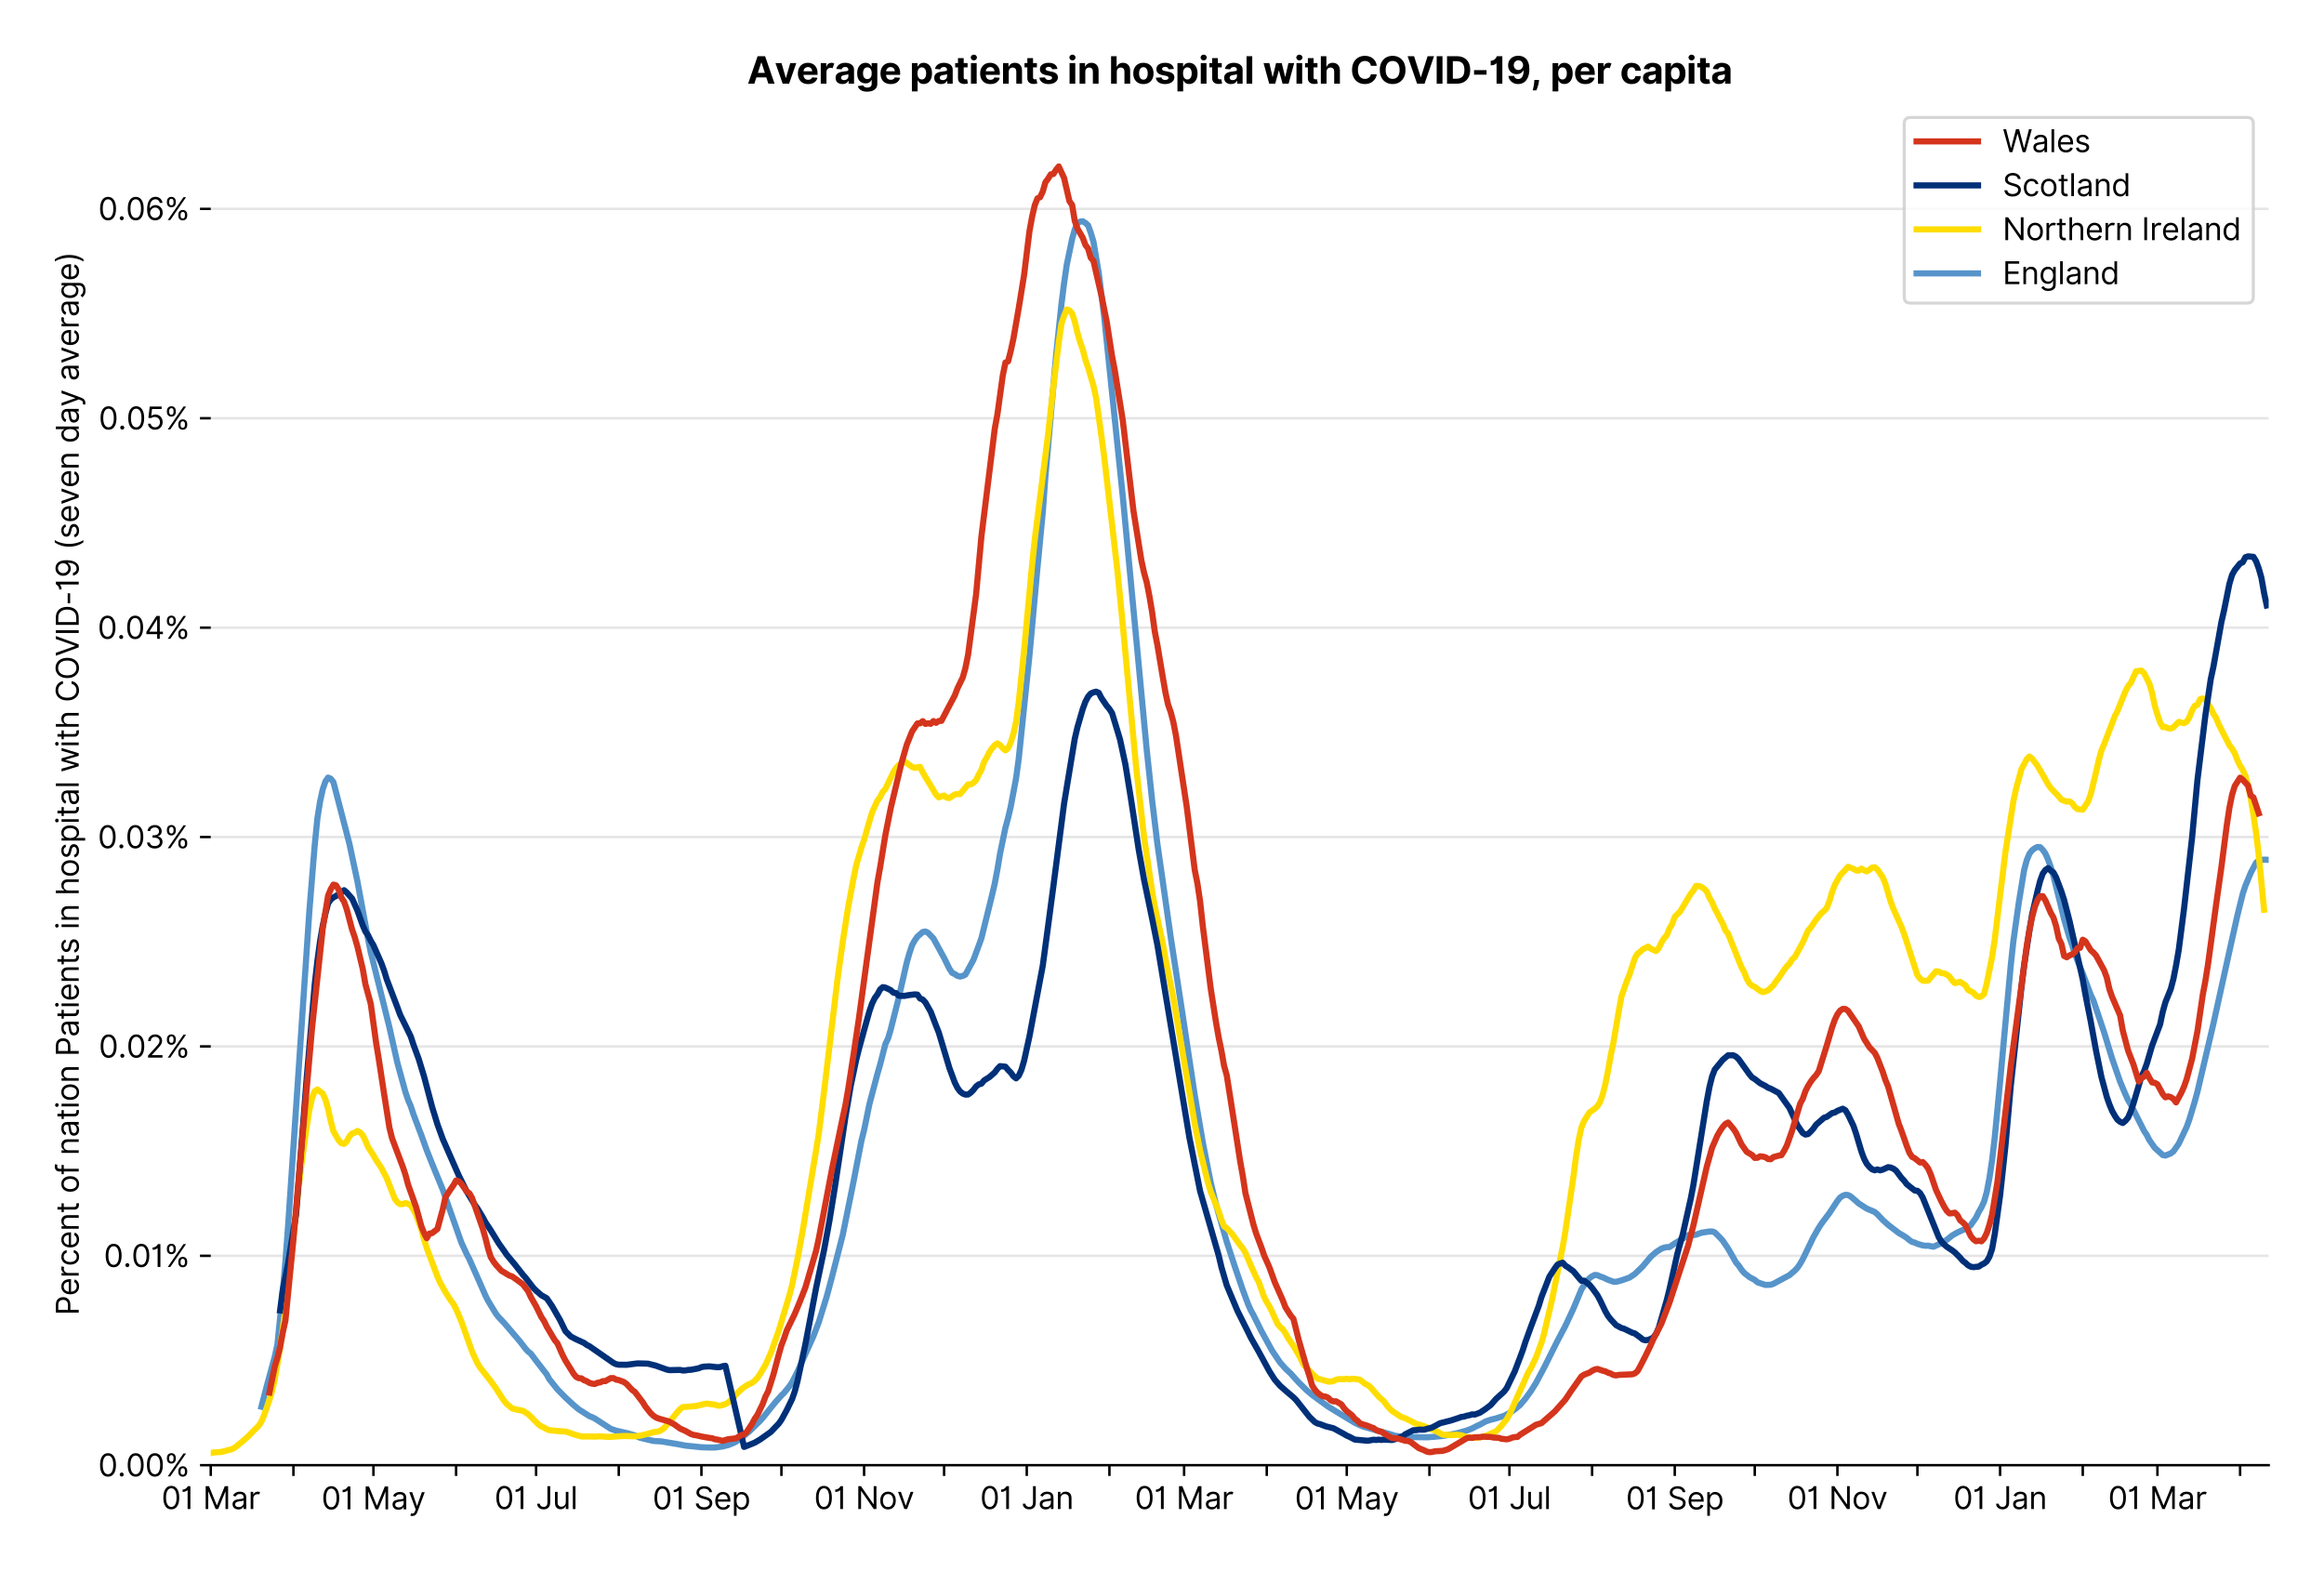 <?xml version="1.0" encoding="utf-8" standalone="no"?>
<!DOCTYPE svg PUBLIC "-//W3C//DTD SVG 1.1//EN"
  "http://www.w3.org/Graphics/SVG/1.1/DTD/svg11.dtd">
<svg xmlns:xlink="http://www.w3.org/1999/xlink" viewBox="0 0 756.175 511.234" xmlns="http://www.w3.org/2000/svg" version="1.1">
 <defs>
  <style type="text/css">*{stroke-linejoin: round; stroke-linecap: butt}</style>
 </defs>
 <g id="figure_1">
  <g id="patch_1">
   <path d="M 0 511.234 
L 756.175 511.234 
L 756.175 0 
L 0 0 
z
" style="fill: #ffffff"/>
  </g>
  <g id="axes_1">
   <g id="patch_2">
    <path d="M 68.575 476.745 
L 738.175 476.745 
L 738.175 33.225 
L 68.575 33.225 
z
" style="fill: #ffffff"/>
   </g>
   <g id="matplotlib.axis_1">
    <g id="xtick_1">
     <g id="line2d_1">
      <defs>
       <path id="mef7667093d" d="M 0 0 
L 0 3.5 
" style="stroke: #000000; stroke-width: 0.8"/>
      </defs>
      <g>
       <use xlink:href="#mef7667093d" x="68.575" y="476.745" style="stroke: #000000; stroke-width: 0.8"/>
      </g>
     </g>
     <g id="text_1">
      <!-- 01 Mar -->
      <g transform="translate(52.538 491.018)scale(0.1 -0.1)">
       <defs>
        <path id="Inter-Regular-30" d="M 2000 -64 
Q 1230 -64 806 561 
Q 382 1186 382 2327 
Q 382 3459 809 4088 
Q 1236 4718 2000 4718 
Q 2764 4718 3191 4088 
Q 3618 3459 3618 2327 
Q 3618 1186 3194 561 
Q 2771 -64 2000 -64 
z
M 2000 436 
Q 2509 436 2791 927 
Q 3073 1418 3073 2327 
Q 3073 3234 2789 3730 
Q 2505 4227 2000 4227 
Q 1496 4227 1211 3730 
Q 927 3234 927 2327 
Q 927 1418 1210 927 
Q 1493 436 2000 436 
z
" transform="scale(0.016)"/>
        <path id="Inter-Regular-31" d="M 1973 4655 
L 1973 0 
L 1409 0 
L 1409 3836 
L 1373 3836 
Q 1341 3773 1209 3692 
Q 1077 3611 868 3551 
Q 659 3491 391 3491 
L 391 3964 
Q 661 3964 859 4061 
Q 1057 4159 1190 4291 
Q 1323 4423 1392 4529 
Q 1461 4636 1473 4655 
L 1973 4655 
z
" transform="scale(0.016)"/>
        <path id="Inter-Regular-20" transform="scale(0.016)"/>
        <path id="Inter-Regular-4d" d="M 564 4655 
L 1236 4655 
L 2818 791 
L 2873 791 
L 4455 4655 
L 5127 4655 
L 5127 0 
L 4600 0 
L 4600 3536 
L 4555 3536 
L 3100 0 
L 2591 0 
L 1136 3536 
L 1091 3536 
L 1091 0 
L 564 0 
L 564 4655 
z
" transform="scale(0.016)"/>
        <path id="Inter-Regular-61" d="M 1518 -82 
Q 1186 -82 916 44 
Q 646 170 486 410 
Q 327 650 327 991 
Q 327 1291 445 1478 
Q 564 1666 761 1773 
Q 959 1880 1199 1933 
Q 1439 1986 1682 2018 
Q 2000 2059 2199 2080 
Q 2398 2102 2490 2154 
Q 2582 2207 2582 2336 
L 2582 2355 
Q 2582 2691 2399 2877 
Q 2216 3064 1846 3064 
Q 1461 3064 1243 2895 
Q 1025 2727 936 2536 
L 427 2718 
Q 564 3036 792 3214 
Q 1021 3393 1292 3464 
Q 1564 3536 1827 3536 
Q 1996 3536 2215 3496 
Q 2434 3457 2640 3334 
Q 2846 3211 2982 2963 
Q 3118 2716 3118 2300 
L 3118 0 
L 2582 0 
L 2582 473 
L 2555 473 
Q 2500 359 2373 229 
Q 2246 100 2034 9 
Q 1823 -82 1518 -82 
z
M 1600 400 
Q 1918 400 2137 525 
Q 2357 650 2469 847 
Q 2582 1045 2582 1264 
L 2582 1755 
Q 2548 1714 2433 1681 
Q 2318 1648 2169 1624 
Q 2021 1600 1881 1583 
Q 1741 1566 1655 1555 
Q 1446 1527 1265 1467 
Q 1084 1407 974 1287 
Q 864 1168 864 964 
Q 864 684 1072 542 
Q 1280 400 1600 400 
z
" transform="scale(0.016)"/>
        <path id="Inter-Regular-72" d="M 491 0 
L 491 3491 
L 1009 3491 
L 1009 2964 
L 1046 2964 
Q 1139 3223 1389 3384 
Q 1639 3545 1955 3545 
Q 2100 3545 2209 3511 
Q 2318 3477 2400 3418 
L 2218 2964 
Q 2161 2993 2085 3010 
Q 2009 3027 1909 3027 
Q 1527 3027 1277 2794 
Q 1027 2561 1027 2209 
L 1027 0 
L 491 0 
z
" transform="scale(0.016)"/>
       </defs>
       <use xlink:href="#Inter-Regular-30"/>
       <use xlink:href="#Inter-Regular-31" x="62.5"/>
       <use xlink:href="#Inter-Regular-20" x="106.676"/>
       <use xlink:href="#Inter-Regular-4d" x="134.801"/>
       <use xlink:href="#Inter-Regular-61" x="225.994"/>
       <use xlink:href="#Inter-Regular-72" x="282.386"/>
      </g>
     </g>
    </g>
    <g id="xtick_2">
     <g id="line2d_2">
      <g>
       <use xlink:href="#mef7667093d" x="95.473" y="476.745" style="stroke: #000000; stroke-width: 0.8"/>
      </g>
     </g>
    </g>
    <g id="xtick_3">
     <g id="line2d_3">
      <g>
       <use xlink:href="#mef7667093d" x="121.503" y="476.745" style="stroke: #000000; stroke-width: 0.8"/>
      </g>
     </g>
     <g id="text_2">
      <!-- 01 May -->
      <g transform="translate(104.6 491.117)scale(0.1 -0.1)">
       <defs>
        <path id="Inter-Regular-79" d="M 818 -1355 
Q 682 -1355 575 -1333 
Q 468 -1311 427 -1291 
L 564 -818 
Q 857 -893 1053 -814 
Q 1250 -736 1391 -345 
L 1509 -18 
L 218 3491 
L 800 3491 
L 1764 709 
L 1800 709 
L 2764 3491 
L 3346 3491 
L 1846 -564 
Q 1550 -1355 818 -1355 
z
" transform="scale(0.016)"/>
       </defs>
       <use xlink:href="#Inter-Regular-30"/>
       <use xlink:href="#Inter-Regular-31" x="62.5"/>
       <use xlink:href="#Inter-Regular-20" x="106.676"/>
       <use xlink:href="#Inter-Regular-4d" x="134.801"/>
       <use xlink:href="#Inter-Regular-61" x="225.994"/>
       <use xlink:href="#Inter-Regular-79" x="282.386"/>
      </g>
     </g>
    </g>
    <g id="xtick_4">
     <g id="line2d_4">
      <g>
       <use xlink:href="#mef7667093d" x="148.401" y="476.745" style="stroke: #000000; stroke-width: 0.8"/>
      </g>
     </g>
    </g>
    <g id="xtick_5">
     <g id="line2d_5">
      <g>
       <use xlink:href="#mef7667093d" x="174.431" y="476.745" style="stroke: #000000; stroke-width: 0.8"/>
      </g>
     </g>
     <g id="text_3">
      <!-- 01 Jul -->
      <g transform="translate(160.887 491.018)scale(0.1 -0.1)">
       <defs>
        <path id="Inter-Regular-4a" d="M 2346 4655 
L 2909 4655 
L 2909 1327 
Q 2909 657 2549 296 
Q 2189 -64 1582 -64 
Q 1200 -64 902 76 
Q 605 216 434 475 
Q 264 734 264 1091 
L 818 1091 
Q 818 795 1034 615 
Q 1250 436 1582 436 
Q 1948 436 2147 664 
Q 2346 893 2346 1327 
L 2346 4655 
z
" transform="scale(0.016)"/>
        <path id="Inter-Regular-75" d="M 2691 1427 
L 2691 3491 
L 3227 3491 
L 3227 0 
L 2691 0 
L 2691 591 
L 2655 591 
Q 2532 325 2273 140 
Q 2014 -45 1618 -45 
Q 1127 -45 809 280 
Q 491 605 491 1273 
L 491 3491 
L 1027 3491 
L 1027 1309 
Q 1027 927 1242 700 
Q 1457 473 1791 473 
Q 1991 473 2199 575 
Q 2407 677 2549 888 
Q 2691 1100 2691 1427 
z
" transform="scale(0.016)"/>
        <path id="Inter-Regular-6c" d="M 1027 4655 
L 1027 0 
L 491 0 
L 491 4655 
L 1027 4655 
z
" transform="scale(0.016)"/>
       </defs>
       <use xlink:href="#Inter-Regular-30"/>
       <use xlink:href="#Inter-Regular-31" x="62.5"/>
       <use xlink:href="#Inter-Regular-20" x="106.676"/>
       <use xlink:href="#Inter-Regular-4a" x="134.801"/>
       <use xlink:href="#Inter-Regular-75" x="189.063"/>
       <use xlink:href="#Inter-Regular-6c" x="247.159"/>
      </g>
     </g>
    </g>
    <g id="xtick_6">
     <g id="line2d_6">
      <g>
       <use xlink:href="#mef7667093d" x="201.329" y="476.745" style="stroke: #000000; stroke-width: 0.8"/>
      </g>
     </g>
    </g>
    <g id="xtick_7">
     <g id="line2d_7">
      <g>
       <use xlink:href="#mef7667093d" x="228.227" y="476.745" style="stroke: #000000; stroke-width: 0.8"/>
      </g>
     </g>
     <g id="text_4">
      <!-- 01 Sep -->
      <g transform="translate(212.339 491.117)scale(0.1 -0.1)">
       <defs>
        <path id="Inter-Regular-53" d="M 3109 3491 
Q 3068 3836 2777 4027 
Q 2486 4218 2064 4218 
Q 1600 4218 1318 3999 
Q 1036 3780 1036 3445 
Q 1036 3195 1189 3042 
Q 1343 2889 1553 2803 
Q 1764 2718 1936 2673 
L 2409 2545 
Q 2591 2498 2815 2414 
Q 3039 2330 3244 2185 
Q 3450 2041 3584 1816 
Q 3718 1591 3718 1264 
Q 3718 886 3521 581 
Q 3325 277 2949 97 
Q 2573 -82 2036 -82 
Q 1286 -82 845 272 
Q 405 627 364 1200 
L 946 1200 
Q 968 936 1124 764 
Q 1280 593 1519 510 
Q 1759 427 2036 427 
Q 2359 427 2616 533 
Q 2873 639 3023 828 
Q 3173 1018 3173 1273 
Q 3173 1505 3043 1650 
Q 2914 1795 2702 1886 
Q 2491 1977 2246 2045 
L 1673 2209 
Q 1127 2366 809 2657 
Q 491 2948 491 3418 
Q 491 3809 703 4101 
Q 916 4393 1276 4555 
Q 1636 4718 2082 4718 
Q 2532 4718 2882 4558 
Q 3232 4398 3437 4120 
Q 3643 3843 3655 3491 
L 3109 3491 
z
" transform="scale(0.016)"/>
        <path id="Inter-Regular-65" d="M 1955 -73 
Q 1450 -73 1085 151 
Q 721 375 524 778 
Q 327 1182 327 1718 
Q 327 2255 524 2665 
Q 721 3075 1074 3305 
Q 1427 3536 1900 3536 
Q 2173 3536 2439 3445 
Q 2705 3355 2923 3151 
Q 3141 2948 3270 2614 
Q 3400 2280 3400 1791 
L 3400 1564 
L 866 1564 
Q 884 1005 1183 707 
Q 1482 409 1955 409 
Q 2271 409 2498 545 
Q 2725 682 2827 955 
L 3346 809 
Q 3223 414 2854 170 
Q 2486 -73 1955 -73 
z
M 866 2027 
L 2855 2027 
Q 2855 2470 2595 2762 
Q 2336 3055 1900 3055 
Q 1593 3055 1368 2911 
Q 1143 2768 1013 2533 
Q 884 2298 866 2027 
z
" transform="scale(0.016)"/>
        <path id="Inter-Regular-70" d="M 491 -1309 
L 491 3491 
L 1009 3491 
L 1009 2936 
L 1073 2936 
Q 1132 3027 1237 3169 
Q 1343 3311 1542 3423 
Q 1741 3536 2082 3536 
Q 2523 3536 2859 3315 
Q 3196 3095 3384 2690 
Q 3573 2286 3573 1736 
Q 3573 1182 3384 776 
Q 3196 370 2861 148 
Q 2527 -73 2091 -73 
Q 1755 -73 1552 39 
Q 1350 152 1241 296 
Q 1132 441 1073 536 
L 1027 536 
L 1027 -1309 
L 491 -1309 
z
M 1018 1745 
Q 1018 1152 1276 780 
Q 1534 409 2018 409 
Q 2355 409 2581 587 
Q 2807 766 2921 1069 
Q 3036 1373 3036 1745 
Q 3036 2114 2923 2410 
Q 2811 2707 2585 2881 
Q 2359 3055 2018 3055 
Q 1527 3055 1272 2693 
Q 1018 2332 1018 1745 
z
" transform="scale(0.016)"/>
       </defs>
       <use xlink:href="#Inter-Regular-30"/>
       <use xlink:href="#Inter-Regular-31" x="62.5"/>
       <use xlink:href="#Inter-Regular-20" x="106.676"/>
       <use xlink:href="#Inter-Regular-53" x="134.801"/>
       <use xlink:href="#Inter-Regular-65" x="198.58"/>
       <use xlink:href="#Inter-Regular-70" x="256.818"/>
      </g>
     </g>
    </g>
    <g id="xtick_8">
     <g id="line2d_8">
      <g>
       <use xlink:href="#mef7667093d" x="254.257" y="476.745" style="stroke: #000000; stroke-width: 0.8"/>
      </g>
     </g>
    </g>
    <g id="xtick_9">
     <g id="line2d_9">
      <g>
       <use xlink:href="#mef7667093d" x="281.155" y="476.745" style="stroke: #000000; stroke-width: 0.8"/>
      </g>
     </g>
     <g id="text_5">
      <!-- 01 Nov -->
      <g transform="translate(264.883 491.018)scale(0.1 -0.1)">
       <defs>
        <path id="Inter-Regular-4e" d="M 4255 4655 
L 4255 0 
L 3709 0 
L 1173 3655 
L 1127 3655 
L 1127 0 
L 564 0 
L 564 4655 
L 1109 4655 
L 3655 991 
L 3700 991 
L 3700 4655 
L 4255 4655 
z
" transform="scale(0.016)"/>
        <path id="Inter-Regular-6f" d="M 1909 -73 
Q 1436 -73 1080 152 
Q 725 377 526 781 
Q 327 1186 327 1727 
Q 327 2273 526 2679 
Q 725 3086 1080 3311 
Q 1436 3536 1909 3536 
Q 2382 3536 2737 3311 
Q 3093 3086 3292 2679 
Q 3491 2273 3491 1727 
Q 3491 1186 3292 781 
Q 3093 377 2737 152 
Q 2382 -73 1909 -73 
z
M 1909 409 
Q 2268 409 2500 593 
Q 2732 777 2843 1077 
Q 2955 1377 2955 1727 
Q 2955 2077 2843 2379 
Q 2732 2682 2500 2868 
Q 2268 3055 1909 3055 
Q 1550 3055 1318 2868 
Q 1086 2682 975 2379 
Q 864 2077 864 1727 
Q 864 1377 975 1077 
Q 1086 777 1318 593 
Q 1550 409 1909 409 
z
" transform="scale(0.016)"/>
        <path id="Inter-Regular-76" d="M 3346 3491 
L 2055 0 
L 1509 0 
L 218 3491 
L 800 3491 
L 1764 709 
L 1800 709 
L 2764 3491 
L 3346 3491 
z
" transform="scale(0.016)"/>
       </defs>
       <use xlink:href="#Inter-Regular-30"/>
       <use xlink:href="#Inter-Regular-31" x="62.5"/>
       <use xlink:href="#Inter-Regular-20" x="106.676"/>
       <use xlink:href="#Inter-Regular-4e" x="134.801"/>
       <use xlink:href="#Inter-Regular-6f" x="210.085"/>
       <use xlink:href="#Inter-Regular-76" x="269.744"/>
      </g>
     </g>
    </g>
    <g id="xtick_10">
     <g id="line2d_10">
      <g>
       <use xlink:href="#mef7667093d" x="307.185" y="476.745" style="stroke: #000000; stroke-width: 0.8"/>
      </g>
     </g>
    </g>
    <g id="xtick_11">
     <g id="line2d_11">
      <g>
       <use xlink:href="#mef7667093d" x="334.082" y="476.745" style="stroke: #000000; stroke-width: 0.8"/>
      </g>
     </g>
     <g id="text_6">
      <!-- 01 Jan -->
      <g transform="translate(318.883 491.018)scale(0.1 -0.1)">
       <defs>
        <path id="Inter-Regular-6e" d="M 1027 2100 
L 1027 0 
L 491 0 
L 491 3491 
L 1009 3491 
L 1009 2945 
L 1055 2945 
Q 1177 3211 1427 3373 
Q 1677 3536 2073 3536 
Q 2602 3536 2928 3211 
Q 3255 2886 3255 2218 
L 3255 0 
L 2718 0 
L 2718 2182 
Q 2718 2593 2504 2824 
Q 2291 3055 1918 3055 
Q 1534 3055 1280 2806 
Q 1027 2557 1027 2100 
z
" transform="scale(0.016)"/>
       </defs>
       <use xlink:href="#Inter-Regular-30"/>
       <use xlink:href="#Inter-Regular-31" x="62.5"/>
       <use xlink:href="#Inter-Regular-20" x="106.676"/>
       <use xlink:href="#Inter-Regular-4a" x="134.801"/>
       <use xlink:href="#Inter-Regular-61" x="189.063"/>
       <use xlink:href="#Inter-Regular-6e" x="245.455"/>
      </g>
     </g>
    </g>
    <g id="xtick_12">
     <g id="line2d_12">
      <g>
       <use xlink:href="#mef7667093d" x="360.98" y="476.745" style="stroke: #000000; stroke-width: 0.8"/>
      </g>
     </g>
    </g>
    <g id="xtick_13">
     <g id="line2d_13">
      <g>
       <use xlink:href="#mef7667093d" x="385.275" y="476.745" style="stroke: #000000; stroke-width: 0.8"/>
      </g>
     </g>
     <g id="text_7">
      <!-- 01 Mar -->
      <g transform="translate(369.238 491.018)scale(0.1 -0.1)">
       <use xlink:href="#Inter-Regular-30"/>
       <use xlink:href="#Inter-Regular-31" x="62.5"/>
       <use xlink:href="#Inter-Regular-20" x="106.676"/>
       <use xlink:href="#Inter-Regular-4d" x="134.801"/>
       <use xlink:href="#Inter-Regular-61" x="225.994"/>
       <use xlink:href="#Inter-Regular-72" x="282.386"/>
      </g>
     </g>
    </g>
    <g id="xtick_14">
     <g id="line2d_14">
      <g>
       <use xlink:href="#mef7667093d" x="412.173" y="476.745" style="stroke: #000000; stroke-width: 0.8"/>
      </g>
     </g>
    </g>
    <g id="xtick_15">
     <g id="line2d_15">
      <g>
       <use xlink:href="#mef7667093d" x="438.203" y="476.745" style="stroke: #000000; stroke-width: 0.8"/>
      </g>
     </g>
     <g id="text_8">
      <!-- 01 May -->
      <g transform="translate(421.3 491.117)scale(0.1 -0.1)">
       <use xlink:href="#Inter-Regular-30"/>
       <use xlink:href="#Inter-Regular-31" x="62.5"/>
       <use xlink:href="#Inter-Regular-20" x="106.676"/>
       <use xlink:href="#Inter-Regular-4d" x="134.801"/>
       <use xlink:href="#Inter-Regular-61" x="225.994"/>
       <use xlink:href="#Inter-Regular-79" x="282.386"/>
      </g>
     </g>
    </g>
    <g id="xtick_16">
     <g id="line2d_16">
      <g>
       <use xlink:href="#mef7667093d" x="465.101" y="476.745" style="stroke: #000000; stroke-width: 0.8"/>
      </g>
     </g>
    </g>
    <g id="xtick_17">
     <g id="line2d_17">
      <g>
       <use xlink:href="#mef7667093d" x="491.131" y="476.745" style="stroke: #000000; stroke-width: 0.8"/>
      </g>
     </g>
     <g id="text_9">
      <!-- 01 Jul -->
      <g transform="translate(477.587 491.018)scale(0.1 -0.1)">
       <use xlink:href="#Inter-Regular-30"/>
       <use xlink:href="#Inter-Regular-31" x="62.5"/>
       <use xlink:href="#Inter-Regular-20" x="106.676"/>
       <use xlink:href="#Inter-Regular-4a" x="134.801"/>
       <use xlink:href="#Inter-Regular-75" x="189.063"/>
       <use xlink:href="#Inter-Regular-6c" x="247.159"/>
      </g>
     </g>
    </g>
    <g id="xtick_18">
     <g id="line2d_18">
      <g>
       <use xlink:href="#mef7667093d" x="518.029" y="476.745" style="stroke: #000000; stroke-width: 0.8"/>
      </g>
     </g>
    </g>
    <g id="xtick_19">
     <g id="line2d_19">
      <g>
       <use xlink:href="#mef7667093d" x="544.927" y="476.745" style="stroke: #000000; stroke-width: 0.8"/>
      </g>
     </g>
     <g id="text_10">
      <!-- 01 Sep -->
      <g transform="translate(529.039 491.117)scale(0.1 -0.1)">
       <use xlink:href="#Inter-Regular-30"/>
       <use xlink:href="#Inter-Regular-31" x="62.5"/>
       <use xlink:href="#Inter-Regular-20" x="106.676"/>
       <use xlink:href="#Inter-Regular-53" x="134.801"/>
       <use xlink:href="#Inter-Regular-65" x="198.58"/>
       <use xlink:href="#Inter-Regular-70" x="256.818"/>
      </g>
     </g>
    </g>
    <g id="xtick_20">
     <g id="line2d_20">
      <g>
       <use xlink:href="#mef7667093d" x="570.957" y="476.745" style="stroke: #000000; stroke-width: 0.8"/>
      </g>
     </g>
    </g>
    <g id="xtick_21">
     <g id="line2d_21">
      <g>
       <use xlink:href="#mef7667093d" x="597.855" y="476.745" style="stroke: #000000; stroke-width: 0.8"/>
      </g>
     </g>
     <g id="text_11">
      <!-- 01 Nov -->
      <g transform="translate(581.583 491.018)scale(0.1 -0.1)">
       <use xlink:href="#Inter-Regular-30"/>
       <use xlink:href="#Inter-Regular-31" x="62.5"/>
       <use xlink:href="#Inter-Regular-20" x="106.676"/>
       <use xlink:href="#Inter-Regular-4e" x="134.801"/>
       <use xlink:href="#Inter-Regular-6f" x="210.085"/>
       <use xlink:href="#Inter-Regular-76" x="269.744"/>
      </g>
     </g>
    </g>
    <g id="xtick_22">
     <g id="line2d_22">
      <g>
       <use xlink:href="#mef7667093d" x="623.885" y="476.745" style="stroke: #000000; stroke-width: 0.8"/>
      </g>
     </g>
    </g>
    <g id="xtick_23">
     <g id="line2d_23">
      <g>
       <use xlink:href="#mef7667093d" x="650.783" y="476.745" style="stroke: #000000; stroke-width: 0.8"/>
      </g>
     </g>
     <g id="text_12">
      <!-- 01 Jan -->
      <g transform="translate(635.583 491.018)scale(0.1 -0.1)">
       <use xlink:href="#Inter-Regular-30"/>
       <use xlink:href="#Inter-Regular-31" x="62.5"/>
       <use xlink:href="#Inter-Regular-20" x="106.676"/>
       <use xlink:href="#Inter-Regular-4a" x="134.801"/>
       <use xlink:href="#Inter-Regular-61" x="189.063"/>
       <use xlink:href="#Inter-Regular-6e" x="245.455"/>
      </g>
     </g>
    </g>
    <g id="xtick_24">
     <g id="line2d_24">
      <g>
       <use xlink:href="#mef7667093d" x="677.68" y="476.745" style="stroke: #000000; stroke-width: 0.8"/>
      </g>
     </g>
    </g>
    <g id="xtick_25">
     <g id="line2d_25">
      <g>
       <use xlink:href="#mef7667093d" x="701.975" y="476.745" style="stroke: #000000; stroke-width: 0.8"/>
      </g>
     </g>
     <g id="text_13">
      <!-- 01 Mar -->
      <g transform="translate(685.938 491.018)scale(0.1 -0.1)">
       <use xlink:href="#Inter-Regular-30"/>
       <use xlink:href="#Inter-Regular-31" x="62.5"/>
       <use xlink:href="#Inter-Regular-20" x="106.676"/>
       <use xlink:href="#Inter-Regular-4d" x="134.801"/>
       <use xlink:href="#Inter-Regular-61" x="225.994"/>
       <use xlink:href="#Inter-Regular-72" x="282.386"/>
      </g>
     </g>
    </g>
    <g id="xtick_26">
     <g id="line2d_26">
      <g>
       <use xlink:href="#mef7667093d" x="728.873" y="476.745" style="stroke: #000000; stroke-width: 0.8"/>
      </g>
     </g>
    </g>
   </g>
   <g id="matplotlib.axis_2">
    <g id="ytick_1">
     <g id="line2d_27">
      <path d="M 68.575 476.745 
L 738.175 476.745 
" clip-path="url(#pc69b99973c)" style="fill: none; stroke: #e5e5e5; stroke-width: 0.8; stroke-linecap: square"/>
     </g>
     <g id="line2d_28">
      <defs>
       <path id="m3b9290a741" d="M 0 0 
L -3.5 0 
" style="stroke: #000000; stroke-width: 0.8"/>
      </defs>
      <g>
       <use xlink:href="#m3b9290a741" x="68.575" y="476.745" style="stroke: #000000; stroke-width: 0.8"/>
      </g>
     </g>
     <g id="text_14">
      <!-- 0.00% -->
      <g transform="translate(31.944 480.382)scale(0.1 -0.1)">
       <defs>
        <path id="Inter-Regular-2e" d="M 882 -36 
Q 714 -36 593 84 
Q 473 205 473 373 
Q 473 541 593 661 
Q 714 782 882 782 
Q 1050 782 1170 661 
Q 1291 541 1291 373 
Q 1291 205 1170 84 
Q 1050 -36 882 -36 
z
" transform="scale(0.016)"/>
        <path id="Inter-Regular-25" d="M 2855 873 
L 2855 1118 
Q 2855 1373 2960 1585 
Q 3066 1798 3269 1926 
Q 3473 2055 3764 2055 
Q 4059 2055 4259 1926 
Q 4459 1798 4561 1585 
Q 4664 1373 4664 1118 
L 4664 873 
Q 4664 618 4560 405 
Q 4457 193 4256 64 
Q 4055 -64 3764 -64 
Q 3468 -64 3266 64 
Q 3064 193 2959 405 
Q 2855 618 2855 873 
z
M 536 3536 
L 536 3782 
Q 536 4036 642 4248 
Q 748 4461 951 4589 
Q 1155 4718 1446 4718 
Q 1741 4718 1941 4589 
Q 2141 4461 2243 4248 
Q 2346 4036 2346 3782 
L 2346 3536 
Q 2346 3282 2242 3069 
Q 2139 2857 1937 2728 
Q 1736 2600 1446 2600 
Q 1150 2600 948 2728 
Q 746 2857 641 3069 
Q 536 3282 536 3536 
z
M 709 0 
L 3909 4655 
L 4427 4655 
L 1227 0 
L 709 0 
z
M 3318 1118 
L 3318 873 
Q 3318 661 3418 494 
Q 3518 327 3764 327 
Q 4002 327 4101 494 
Q 4200 661 4200 873 
L 4200 1118 
Q 4200 1330 4104 1497 
Q 4009 1664 3764 1664 
Q 3525 1664 3421 1497 
Q 3318 1330 3318 1118 
z
M 1000 3782 
L 1000 3536 
Q 1000 3325 1100 3158 
Q 1200 2991 1446 2991 
Q 1684 2991 1783 3158 
Q 1882 3325 1882 3536 
L 1882 3782 
Q 1882 3993 1786 4160 
Q 1691 4327 1446 4327 
Q 1207 4327 1103 4160 
Q 1000 3993 1000 3782 
z
" transform="scale(0.016)"/>
       </defs>
       <use xlink:href="#Inter-Regular-30"/>
       <use xlink:href="#Inter-Regular-2e" x="62.5"/>
       <use xlink:href="#Inter-Regular-30" x="90.057"/>
       <use xlink:href="#Inter-Regular-30" x="152.557"/>
       <use xlink:href="#Inter-Regular-25" x="215.057"/>
      </g>
     </g>
    </g>
    <g id="ytick_2">
     <g id="line2d_29">
      <path d="M 68.575 408.615 
L 738.175 408.615 
" clip-path="url(#pc69b99973c)" style="fill: none; stroke: #e5e5e5; stroke-width: 0.8; stroke-linecap: square"/>
     </g>
     <g id="line2d_30">
      <g>
       <use xlink:href="#m3b9290a741" x="68.575" y="408.615" style="stroke: #000000; stroke-width: 0.8"/>
      </g>
     </g>
     <g id="text_15">
      <!-- 0.01% -->
      <g transform="translate(33.777 412.252)scale(0.1 -0.1)">
       <use xlink:href="#Inter-Regular-30"/>
       <use xlink:href="#Inter-Regular-2e" x="62.5"/>
       <use xlink:href="#Inter-Regular-30" x="90.057"/>
       <use xlink:href="#Inter-Regular-31" x="152.557"/>
       <use xlink:href="#Inter-Regular-25" x="196.733"/>
      </g>
     </g>
    </g>
    <g id="ytick_3">
     <g id="line2d_31">
      <path d="M 68.575 340.486 
L 738.175 340.486 
" clip-path="url(#pc69b99973c)" style="fill: none; stroke: #e5e5e5; stroke-width: 0.8; stroke-linecap: square"/>
     </g>
     <g id="line2d_32">
      <g>
       <use xlink:href="#m3b9290a741" x="68.575" y="340.486" style="stroke: #000000; stroke-width: 0.8"/>
      </g>
     </g>
     <g id="text_16">
      <!-- 0.02% -->
      <g transform="translate(32.142 344.122)scale(0.1 -0.1)">
       <defs>
        <path id="Inter-Regular-32" d="M 482 0 
L 482 409 
L 2018 2091 
Q 2289 2386 2464 2605 
Q 2639 2825 2724 3019 
Q 2809 3214 2809 3427 
Q 2809 3795 2553 4011 
Q 2298 4227 1918 4227 
Q 1514 4227 1275 3985 
Q 1036 3743 1036 3345 
L 500 3345 
Q 500 3755 688 4064 
Q 877 4373 1203 4545 
Q 1530 4718 1936 4718 
Q 2346 4718 2661 4545 
Q 2977 4373 3156 4079 
Q 3336 3786 3336 3427 
Q 3336 3170 3244 2926 
Q 3152 2682 2926 2383 
Q 2700 2084 2300 1655 
L 1255 536 
L 1255 500 
L 3418 500 
L 3418 0 
L 482 0 
z
" transform="scale(0.016)"/>
       </defs>
       <use xlink:href="#Inter-Regular-30"/>
       <use xlink:href="#Inter-Regular-2e" x="62.5"/>
       <use xlink:href="#Inter-Regular-30" x="90.057"/>
       <use xlink:href="#Inter-Regular-32" x="152.557"/>
       <use xlink:href="#Inter-Regular-25" x="213.068"/>
      </g>
     </g>
    </g>
    <g id="ytick_4">
     <g id="line2d_33">
      <path d="M 68.575 272.356 
L 738.175 272.356 
" clip-path="url(#pc69b99973c)" style="fill: none; stroke: #e5e5e5; stroke-width: 0.8; stroke-linecap: square"/>
     </g>
     <g id="line2d_34">
      <g>
       <use xlink:href="#m3b9290a741" x="68.575" y="272.356" style="stroke: #000000; stroke-width: 0.8"/>
      </g>
     </g>
     <g id="text_17">
      <!-- 0.03% -->
      <g transform="translate(31.83 275.993)scale(0.1 -0.1)">
       <defs>
        <path id="Inter-Regular-33" d="M 2055 -64 
Q 1605 -64 1253 90 
Q 902 245 696 521 
Q 491 798 473 1164 
L 1046 1164 
Q 1071 827 1356 631 
Q 1641 436 2046 436 
Q 2493 436 2783 664 
Q 3073 893 3073 1264 
Q 3073 1650 2787 1893 
Q 2502 2136 1973 2136 
L 1600 2136 
L 1600 2636 
L 1973 2636 
Q 2386 2636 2647 2856 
Q 2909 3077 2909 3445 
Q 2909 3798 2679 4012 
Q 2450 4227 2064 4227 
Q 1823 4227 1610 4139 
Q 1398 4052 1264 3887 
Q 1130 3723 1118 3491 
L 573 3491 
Q 586 3857 793 4133 
Q 1000 4409 1335 4563 
Q 1671 4718 2073 4718 
Q 2505 4718 2814 4544 
Q 3123 4370 3289 4086 
Q 3455 3802 3455 3473 
Q 3455 3080 3249 2802 
Q 3043 2525 2691 2418 
L 2691 2382 
Q 3132 2309 3379 2008 
Q 3627 1707 3627 1264 
Q 3627 884 3421 583 
Q 3216 282 2861 109 
Q 2507 -64 2055 -64 
z
" transform="scale(0.016)"/>
       </defs>
       <use xlink:href="#Inter-Regular-30"/>
       <use xlink:href="#Inter-Regular-2e" x="62.5"/>
       <use xlink:href="#Inter-Regular-30" x="90.057"/>
       <use xlink:href="#Inter-Regular-33" x="152.557"/>
       <use xlink:href="#Inter-Regular-25" x="216.193"/>
      </g>
     </g>
    </g>
    <g id="ytick_5">
     <g id="line2d_35">
      <path d="M 68.575 204.226 
L 738.175 204.226 
" clip-path="url(#pc69b99973c)" style="fill: none; stroke: #e5e5e5; stroke-width: 0.8; stroke-linecap: square"/>
     </g>
     <g id="line2d_36">
      <g>
       <use xlink:href="#m3b9290a741" x="68.575" y="204.226" style="stroke: #000000; stroke-width: 0.8"/>
      </g>
     </g>
     <g id="text_18">
      <!-- 0.04% -->
      <g transform="translate(31.773 207.863)scale(0.1 -0.1)">
       <defs>
        <path id="Inter-Regular-34" d="M 373 955 
L 373 1418 
L 2418 4655 
L 3100 4655 
L 3100 1455 
L 3736 1455 
L 3736 955 
L 3100 955 
L 3100 0 
L 2564 0 
L 2564 955 
L 373 955 
z
M 2564 1455 
L 2564 3936 
L 2527 3936 
L 982 1491 
L 982 1455 
L 2564 1455 
z
" transform="scale(0.016)"/>
       </defs>
       <use xlink:href="#Inter-Regular-30"/>
       <use xlink:href="#Inter-Regular-2e" x="62.5"/>
       <use xlink:href="#Inter-Regular-30" x="90.057"/>
       <use xlink:href="#Inter-Regular-34" x="152.557"/>
       <use xlink:href="#Inter-Regular-25" x="216.761"/>
      </g>
     </g>
    </g>
    <g id="ytick_6">
     <g id="line2d_37">
      <path d="M 68.575 136.097 
L 738.175 136.097 
" clip-path="url(#pc69b99973c)" style="fill: none; stroke: #e5e5e5; stroke-width: 0.8; stroke-linecap: square"/>
     </g>
     <g id="line2d_38">
      <g>
       <use xlink:href="#m3b9290a741" x="68.575" y="136.097" style="stroke: #000000; stroke-width: 0.8"/>
      </g>
     </g>
     <g id="text_19">
      <!-- 0.05% -->
      <g transform="translate(32.114 139.733)scale(0.1 -0.1)">
       <defs>
        <path id="Inter-Regular-35" d="M 1936 -64 
Q 1536 -64 1216 95 
Q 896 255 702 532 
Q 509 809 491 1164 
L 1036 1164 
Q 1068 848 1324 642 
Q 1580 436 1936 436 
Q 2223 436 2447 570 
Q 2671 705 2799 940 
Q 2927 1175 2927 1473 
Q 2927 1777 2794 2017 
Q 2661 2257 2429 2395 
Q 2198 2534 1900 2536 
Q 1686 2539 1461 2472 
Q 1236 2405 1091 2300 
L 564 2364 
L 846 4655 
L 3264 4655 
L 3264 4155 
L 1318 4155 
L 1155 2782 
L 1182 2782 
Q 1325 2895 1541 2970 
Q 1757 3045 1991 3045 
Q 2418 3045 2753 2842 
Q 3089 2639 3281 2286 
Q 3473 1934 3473 1482 
Q 3473 1036 3274 687 
Q 3075 339 2727 137 
Q 2380 -64 1936 -64 
z
" transform="scale(0.016)"/>
       </defs>
       <use xlink:href="#Inter-Regular-30"/>
       <use xlink:href="#Inter-Regular-2e" x="62.5"/>
       <use xlink:href="#Inter-Regular-30" x="90.057"/>
       <use xlink:href="#Inter-Regular-35" x="152.557"/>
       <use xlink:href="#Inter-Regular-25" x="213.352"/>
      </g>
     </g>
    </g>
    <g id="ytick_7">
     <g id="line2d_39">
      <path d="M 68.575 67.967 
L 738.175 67.967 
" clip-path="url(#pc69b99973c)" style="fill: none; stroke: #e5e5e5; stroke-width: 0.8; stroke-linecap: square"/>
     </g>
     <g id="line2d_40">
      <g>
       <use xlink:href="#m3b9290a741" x="68.575" y="67.967" style="stroke: #000000; stroke-width: 0.8"/>
      </g>
     </g>
     <g id="text_20">
      <!-- 0.06% -->
      <g transform="translate(31.958 71.604)scale(0.1 -0.1)">
       <defs>
        <path id="Inter-Regular-36" d="M 2027 -64 
Q 1741 -59 1454 45 
Q 1168 150 932 399 
Q 696 648 552 1074 
Q 409 1500 409 2145 
Q 409 3386 861 4056 
Q 1314 4727 2100 4727 
Q 2686 4727 3073 4384 
Q 3461 4041 3546 3491 
L 2991 3491 
Q 2914 3811 2691 4019 
Q 2468 4227 2100 4227 
Q 1559 4227 1249 3755 
Q 939 3284 936 2427 
L 973 2427 
Q 1164 2716 1461 2880 
Q 1759 3045 2118 3045 
Q 2518 3045 2850 2846 
Q 3182 2648 3382 2299 
Q 3582 1950 3582 1500 
Q 3582 1068 3389 710 
Q 3196 352 2847 142 
Q 2498 -68 2027 -64 
z
M 2027 436 
Q 2314 436 2542 579 
Q 2771 723 2903 964 
Q 3036 1205 3036 1500 
Q 3036 1789 2908 2026 
Q 2780 2264 2556 2404 
Q 2332 2545 2046 2545 
Q 1757 2545 1525 2397 
Q 1293 2250 1157 2010 
Q 1021 1770 1018 1491 
Q 1018 1214 1149 973 
Q 1280 732 1508 584 
Q 1736 436 2027 436 
z
" transform="scale(0.016)"/>
       </defs>
       <use xlink:href="#Inter-Regular-30"/>
       <use xlink:href="#Inter-Regular-2e" x="62.5"/>
       <use xlink:href="#Inter-Regular-30" x="90.057"/>
       <use xlink:href="#Inter-Regular-36" x="152.557"/>
       <use xlink:href="#Inter-Regular-25" x="214.915"/>
      </g>
     </g>
    </g>
    <g id="text_21">
     <!-- Percent of nation Patients in hospital with COVID-19 (seven day average) -->
     <g transform="translate(25.614 428.013)rotate(-90)scale(0.1 -0.1)">
      <defs>
       <path id="Inter-Regular-50" d="M 564 0 
L 564 4655 
L 2136 4655 
Q 2684 4655 3033 4458 
Q 3382 4261 3550 3927 
Q 3718 3593 3718 3182 
Q 3718 2770 3551 2434 
Q 3384 2098 3036 1899 
Q 2689 1700 2146 1700 
L 1127 1700 
L 1127 0 
L 564 0 
z
M 1127 2200 
L 2127 2200 
Q 2689 2200 2926 2482 
Q 3164 2764 3164 3182 
Q 3164 3602 2925 3878 
Q 2686 4155 2118 4155 
L 1127 4155 
L 1127 2200 
z
" transform="scale(0.016)"/>
       <path id="Inter-Regular-63" d="M 1909 -73 
Q 1418 -73 1063 159 
Q 709 391 518 798 
Q 327 1205 327 1727 
Q 327 2259 524 2667 
Q 721 3075 1074 3305 
Q 1427 3536 1900 3536 
Q 2268 3536 2563 3400 
Q 2859 3264 3047 3018 
Q 3236 2773 3282 2445 
L 2746 2445 
Q 2684 2684 2474 2869 
Q 2264 3055 1909 3055 
Q 1439 3055 1151 2697 
Q 864 2339 864 1745 
Q 864 1139 1148 774 
Q 1432 409 1909 409 
Q 2223 409 2447 570 
Q 2671 732 2746 1018 
L 3282 1018 
Q 3236 709 3058 462 
Q 2880 216 2588 71 
Q 2296 -73 1909 -73 
z
" transform="scale(0.016)"/>
       <path id="Inter-Regular-74" d="M 2009 3491 
L 2009 3036 
L 1264 3036 
L 1264 1000 
Q 1264 773 1331 660 
Q 1398 548 1503 510 
Q 1609 473 1727 473 
Q 1816 473 1873 483 
Q 1930 493 1964 500 
L 2073 18 
Q 2018 -2 1920 -23 
Q 1823 -45 1673 -45 
Q 1446 -45 1228 52 
Q 1011 150 869 350 
Q 727 550 727 855 
L 727 3036 
L 200 3036 
L 200 3491 
L 727 3491 
L 727 4327 
L 1264 4327 
L 1264 3491 
L 2009 3491 
z
" transform="scale(0.016)"/>
       <path id="Inter-Regular-66" d="M 2046 3491 
L 2046 3036 
L 1264 3036 
L 1264 0 
L 727 0 
L 727 3036 
L 164 3036 
L 164 3491 
L 727 3491 
L 727 3973 
Q 727 4273 868 4473 
Q 1009 4673 1234 4773 
Q 1459 4873 1709 4873 
Q 1907 4873 2032 4841 
Q 2157 4809 2218 4782 
L 2064 4318 
Q 2023 4332 1951 4352 
Q 1880 4373 1764 4373 
Q 1498 4373 1381 4239 
Q 1264 4105 1264 3845 
L 1264 3491 
L 2046 3491 
z
" transform="scale(0.016)"/>
       <path id="Inter-Regular-69" d="M 491 0 
L 491 3491 
L 1027 3491 
L 1027 0 
L 491 0 
z
M 764 4073 
Q 607 4073 494 4179 
Q 382 4286 382 4436 
Q 382 4586 494 4693 
Q 607 4800 764 4800 
Q 921 4800 1033 4693 
Q 1146 4586 1146 4436 
Q 1146 4286 1033 4179 
Q 921 4073 764 4073 
z
" transform="scale(0.016)"/>
       <path id="Inter-Regular-73" d="M 2964 2709 
L 2482 2573 
Q 2411 2755 2245 2914 
Q 2080 3073 1727 3073 
Q 1407 3073 1194 2926 
Q 982 2780 982 2555 
Q 982 2355 1127 2239 
Q 1273 2123 1582 2045 
L 2100 1918 
Q 3027 1691 3027 973 
Q 3027 673 2855 436 
Q 2684 200 2377 63 
Q 2071 -73 1664 -73 
Q 1130 -73 780 159 
Q 430 391 336 836 
L 846 964 
Q 989 400 1655 400 
Q 2030 400 2251 560 
Q 2473 720 2473 945 
Q 2473 1316 1955 1436 
L 1373 1573 
Q 893 1686 669 1926 
Q 446 2166 446 2527 
Q 446 2823 613 3050 
Q 780 3277 1069 3406 
Q 1359 3536 1727 3536 
Q 2246 3536 2542 3309 
Q 2839 3082 2964 2709 
z
" transform="scale(0.016)"/>
       <path id="Inter-Regular-68" d="M 1027 2100 
L 1027 0 
L 491 0 
L 491 4655 
L 1027 4655 
L 1027 2945 
L 1073 2945 
Q 1196 3216 1442 3376 
Q 1689 3536 2100 3536 
Q 2636 3536 2963 3213 
Q 3291 2891 3291 2218 
L 3291 0 
L 2755 0 
L 2755 2182 
Q 2755 2598 2540 2826 
Q 2325 3055 1946 3055 
Q 1548 3055 1287 2806 
Q 1027 2557 1027 2100 
z
" transform="scale(0.016)"/>
       <path id="Inter-Regular-77" d="M 1282 0 
L 218 3491 
L 782 3491 
L 1536 818 
L 1573 818 
L 2318 3491 
L 2891 3491 
L 3627 827 
L 3664 827 
L 4418 3491 
L 4982 3491 
L 3918 0 
L 3391 0 
L 2627 2682 
L 2573 2682 
L 1809 0 
L 1282 0 
z
" transform="scale(0.016)"/>
       <path id="Inter-Regular-43" d="M 4309 3200 
L 3746 3200 
Q 3677 3523 3484 3743 
Q 3291 3964 3018 4077 
Q 2746 4191 2436 4191 
Q 2014 4191 1672 3977 
Q 1330 3764 1128 3348 
Q 927 2932 927 2327 
Q 927 1723 1128 1307 
Q 1330 891 1672 677 
Q 2014 464 2436 464 
Q 2746 464 3018 577 
Q 3291 691 3484 911 
Q 3677 1132 3746 1455 
L 4309 1455 
Q 4223 977 3957 637 
Q 3691 298 3298 117 
Q 2905 -64 2436 -64 
Q 1841 -64 1377 227 
Q 914 518 648 1054 
Q 382 1591 382 2327 
Q 382 3064 648 3600 
Q 914 4136 1377 4427 
Q 1841 4718 2436 4718 
Q 2905 4718 3298 4537 
Q 3691 4357 3957 4017 
Q 4223 3677 4309 3200 
z
" transform="scale(0.016)"/>
       <path id="Inter-Regular-4f" d="M 4491 2327 
Q 4491 1591 4225 1054 
Q 3959 518 3495 227 
Q 3032 -64 2436 -64 
Q 1841 -64 1377 227 
Q 914 518 648 1054 
Q 382 1591 382 2327 
Q 382 3064 648 3600 
Q 914 4136 1377 4427 
Q 1841 4718 2436 4718 
Q 3032 4718 3495 4427 
Q 3959 4136 4225 3600 
Q 4491 3064 4491 2327 
z
M 3946 2327 
Q 3946 2932 3744 3348 
Q 3543 3764 3201 3977 
Q 2859 4191 2436 4191 
Q 2014 4191 1672 3977 
Q 1330 3764 1128 3348 
Q 927 2932 927 2327 
Q 927 1723 1128 1307 
Q 1330 891 1672 677 
Q 2014 464 2436 464 
Q 2859 464 3201 677 
Q 3543 891 3744 1307 
Q 3946 1723 3946 2327 
z
" transform="scale(0.016)"/>
       <path id="Inter-Regular-56" d="M 755 4655 
L 2136 736 
L 2191 736 
L 3573 4655 
L 4164 4655 
L 2455 0 
L 1873 0 
L 164 4655 
L 755 4655 
z
" transform="scale(0.016)"/>
       <path id="Inter-Regular-49" d="M 1127 4655 
L 1127 0 
L 564 0 
L 564 4655 
L 1127 4655 
z
" transform="scale(0.016)"/>
       <path id="Inter-Regular-44" d="M 2000 0 
L 564 0 
L 564 4655 
L 2064 4655 
Q 2741 4655 3223 4376 
Q 3705 4098 3961 3578 
Q 4218 3059 4218 2336 
Q 4218 1609 3959 1085 
Q 3700 561 3204 280 
Q 2709 0 2000 0 
z
M 1127 500 
L 1964 500 
Q 2830 500 3251 992 
Q 3673 1484 3673 2336 
Q 3673 3182 3259 3668 
Q 2846 4155 2027 4155 
L 1127 4155 
L 1127 500 
z
" transform="scale(0.016)"/>
       <path id="Inter-Regular-2d" d="M 2491 2245 
L 2491 1745 
L 455 1745 
L 455 2245 
L 2491 2245 
z
" transform="scale(0.016)"/>
       <path id="Inter-Regular-39" d="M 1964 4727 
Q 2250 4725 2536 4618 
Q 2823 4511 3059 4263 
Q 3296 4016 3439 3590 
Q 3582 3164 3582 2518 
Q 3582 1277 3128 606 
Q 2675 -64 1891 -64 
Q 1305 -64 916 278 
Q 527 620 446 1173 
L 1000 1173 
Q 1075 852 1299 644 
Q 1523 436 1891 436 
Q 2430 436 2742 906 
Q 3055 1377 3055 2236 
L 3018 2236 
Q 2827 1950 2530 1784 
Q 2234 1618 1873 1618 
Q 1473 1618 1140 1817 
Q 807 2016 608 2365 
Q 409 2714 409 3164 
Q 409 3595 601 3952 
Q 793 4309 1142 4520 
Q 1491 4732 1964 4727 
z
M 1964 4227 
Q 1677 4227 1449 4084 
Q 1221 3941 1088 3700 
Q 955 3459 955 3164 
Q 955 2873 1083 2635 
Q 1211 2398 1435 2258 
Q 1659 2118 1946 2118 
Q 2232 2118 2465 2266 
Q 2698 2414 2835 2654 
Q 2973 2895 2973 3173 
Q 2973 3450 2842 3691 
Q 2711 3932 2483 4079 
Q 2255 4227 1964 4227 
z
" transform="scale(0.016)"/>
       <path id="Inter-Regular-28" d="M 682 1964 
Q 682 2823 906 3544 
Q 1130 4266 1546 4873 
L 2018 4873 
Q 1800 4573 1623 4095 
Q 1446 3618 1341 3061 
Q 1236 2505 1236 1964 
Q 1236 1423 1341 866 
Q 1446 309 1623 -168 
Q 1800 -645 2018 -945 
L 1546 -945 
Q 1130 -339 906 383 
Q 682 1105 682 1964 
z
" transform="scale(0.016)"/>
       <path id="Inter-Regular-64" d="M 1809 -73 
Q 1373 -73 1039 148 
Q 705 370 516 776 
Q 327 1182 327 1736 
Q 327 2286 516 2690 
Q 705 3095 1041 3315 
Q 1377 3536 1818 3536 
Q 2159 3536 2358 3423 
Q 2557 3311 2662 3169 
Q 2768 3027 2827 2936 
L 2873 2936 
L 2873 4655 
L 3409 4655 
L 3409 0 
L 2891 0 
L 2891 536 
L 2827 536 
Q 2768 441 2659 296 
Q 2550 152 2348 39 
Q 2146 -73 1809 -73 
z
M 1882 409 
Q 2366 409 2624 780 
Q 2882 1152 2882 1745 
Q 2882 2332 2627 2693 
Q 2373 3055 1882 3055 
Q 1541 3055 1315 2881 
Q 1089 2707 976 2410 
Q 864 2114 864 1745 
Q 864 1373 978 1069 
Q 1093 766 1319 587 
Q 1546 409 1882 409 
z
" transform="scale(0.016)"/>
       <path id="Inter-Regular-67" d="M 1900 -1382 
Q 1316 -1382 976 -1169 
Q 636 -957 473 -682 
L 900 -382 
Q 973 -477 1084 -601 
Q 1196 -725 1390 -817 
Q 1584 -909 1900 -909 
Q 2323 -909 2598 -704 
Q 2873 -500 2873 -64 
L 2873 645 
L 2827 645 
Q 2768 550 2660 410 
Q 2552 270 2351 162 
Q 2150 55 1809 55 
Q 1386 55 1051 255 
Q 716 455 521 836 
Q 327 1218 327 1764 
Q 327 2300 516 2699 
Q 705 3098 1041 3317 
Q 1377 3536 1818 3536 
Q 2159 3536 2360 3423 
Q 2561 3311 2669 3169 
Q 2777 3027 2836 2936 
L 2891 2936 
L 2891 3491 
L 3409 3491 
L 3409 -100 
Q 3409 -550 3205 -833 
Q 3002 -1116 2660 -1249 
Q 2318 -1382 1900 -1382 
z
M 1882 536 
Q 2366 536 2624 864 
Q 2882 1193 2882 1773 
Q 2882 2339 2627 2697 
Q 2373 3055 1882 3055 
Q 1541 3055 1315 2882 
Q 1089 2709 976 2418 
Q 864 2127 864 1773 
Q 864 1227 1120 881 
Q 1377 536 1882 536 
z
" transform="scale(0.016)"/>
       <path id="Inter-Regular-29" d="M 1638 1940 
Q 1638 1081 1414 359 
Q 1191 -362 775 -969 
L 302 -969 
Q 520 -669 697 -191 
Q 875 286 979 842 
Q 1084 1399 1084 1940 
Q 1084 2481 979 3038 
Q 875 3595 697 4072 
Q 520 4549 302 4849 
L 775 4849 
Q 1191 4243 1414 3521 
Q 1638 2799 1638 1940 
z
" transform="scale(0.016)"/>
      </defs>
      <use xlink:href="#Inter-Regular-50"/>
      <use xlink:href="#Inter-Regular-65" x="63.494"/>
      <use xlink:href="#Inter-Regular-72" x="121.733"/>
      <use xlink:href="#Inter-Regular-63" x="160.085"/>
      <use xlink:href="#Inter-Regular-65" x="215.909"/>
      <use xlink:href="#Inter-Regular-6e" x="274.148"/>
      <use xlink:href="#Inter-Regular-74" x="332.671"/>
      <use xlink:href="#Inter-Regular-20" x="369.034"/>
      <use xlink:href="#Inter-Regular-6f" x="397.159"/>
      <use xlink:href="#Inter-Regular-66" x="456.818"/>
      <use xlink:href="#Inter-Regular-20" x="492.898"/>
      <use xlink:href="#Inter-Regular-6e" x="521.023"/>
      <use xlink:href="#Inter-Regular-61" x="579.546"/>
      <use xlink:href="#Inter-Regular-74" x="635.938"/>
      <use xlink:href="#Inter-Regular-69" x="672.301"/>
      <use xlink:href="#Inter-Regular-6f" x="696.023"/>
      <use xlink:href="#Inter-Regular-6e" x="755.682"/>
      <use xlink:href="#Inter-Regular-20" x="814.205"/>
      <use xlink:href="#Inter-Regular-50" x="842.33"/>
      <use xlink:href="#Inter-Regular-61" x="905.824"/>
      <use xlink:href="#Inter-Regular-74" x="962.216"/>
      <use xlink:href="#Inter-Regular-69" x="998.58"/>
      <use xlink:href="#Inter-Regular-65" x="1022.301"/>
      <use xlink:href="#Inter-Regular-6e" x="1080.54"/>
      <use xlink:href="#Inter-Regular-74" x="1139.063"/>
      <use xlink:href="#Inter-Regular-73" x="1175.426"/>
      <use xlink:href="#Inter-Regular-20" x="1227.699"/>
      <use xlink:href="#Inter-Regular-69" x="1255.824"/>
      <use xlink:href="#Inter-Regular-6e" x="1279.546"/>
      <use xlink:href="#Inter-Regular-20" x="1338.068"/>
      <use xlink:href="#Inter-Regular-68" x="1366.193"/>
      <use xlink:href="#Inter-Regular-6f" x="1425.284"/>
      <use xlink:href="#Inter-Regular-73" x="1484.943"/>
      <use xlink:href="#Inter-Regular-70" x="1537.216"/>
      <use xlink:href="#Inter-Regular-69" x="1598.154"/>
      <use xlink:href="#Inter-Regular-74" x="1621.875"/>
      <use xlink:href="#Inter-Regular-61" x="1658.239"/>
      <use xlink:href="#Inter-Regular-6c" x="1714.631"/>
      <use xlink:href="#Inter-Regular-20" x="1738.353"/>
      <use xlink:href="#Inter-Regular-77" x="1766.478"/>
      <use xlink:href="#Inter-Regular-69" x="1847.728"/>
      <use xlink:href="#Inter-Regular-74" x="1871.449"/>
      <use xlink:href="#Inter-Regular-68" x="1907.813"/>
      <use xlink:href="#Inter-Regular-20" x="1966.904"/>
      <use xlink:href="#Inter-Regular-43" x="1995.029"/>
      <use xlink:href="#Inter-Regular-4f" x="2067.756"/>
      <use xlink:href="#Inter-Regular-56" x="2143.892"/>
      <use xlink:href="#Inter-Regular-49" x="2211.506"/>
      <use xlink:href="#Inter-Regular-44" x="2237.926"/>
      <use xlink:href="#Inter-Regular-2d" x="2309.802"/>
      <use xlink:href="#Inter-Regular-31" x="2355.824"/>
      <use xlink:href="#Inter-Regular-39" x="2400"/>
      <use xlink:href="#Inter-Regular-20" x="2462.358"/>
      <use xlink:href="#Inter-Regular-28" x="2490.483"/>
      <use xlink:href="#Inter-Regular-73" x="2526.705"/>
      <use xlink:href="#Inter-Regular-65" x="2578.978"/>
      <use xlink:href="#Inter-Regular-76" x="2637.216"/>
      <use xlink:href="#Inter-Regular-65" x="2692.898"/>
      <use xlink:href="#Inter-Regular-6e" x="2751.137"/>
      <use xlink:href="#Inter-Regular-20" x="2809.66"/>
      <use xlink:href="#Inter-Regular-64" x="2837.785"/>
      <use xlink:href="#Inter-Regular-61" x="2899.858"/>
      <use xlink:href="#Inter-Regular-79" x="2956.25"/>
      <use xlink:href="#Inter-Regular-20" x="3011.932"/>
      <use xlink:href="#Inter-Regular-61" x="3040.057"/>
      <use xlink:href="#Inter-Regular-76" x="3096.449"/>
      <use xlink:href="#Inter-Regular-65" x="3152.131"/>
      <use xlink:href="#Inter-Regular-72" x="3210.37"/>
      <use xlink:href="#Inter-Regular-61" x="3248.722"/>
      <use xlink:href="#Inter-Regular-67" x="3305.114"/>
      <use xlink:href="#Inter-Regular-65" x="3366.052"/>
      <use xlink:href="#Inter-Regular-29" x="3424.29"/>
     </g>
    </g>
   </g>
   <g id="line2d_41">
    <path d="M 85.061 457.71 
L 86.796 451.035 
L 89.399 441.435 
L 90.267 437.485 
L 92.002 420.276 
L 92.87 410.373 
L 93.737 398.895 
L 100.679 296.163 
L 102.414 274.854 
L 103.282 266.19 
L 104.15 260.794 
L 105.017 256.806 
L 105.885 254.281 
L 106.753 253.011 
L 107.62 253.386 
L 108.488 254.488 
L 113.694 274.554 
L 116.297 286.8 
L 119.768 305.558 
L 120.635 309.826 
L 126.709 334.268 
L 128.444 342.033 
L 129.312 345.864 
L 131.915 355.329 
L 132.783 357.902 
L 133.65 359.915 
L 134.518 362.554 
L 137.121 369.431 
L 138.856 374.276 
L 140.592 378.636 
L 144.062 387.083 
L 145.798 392.05 
L 150.136 404.349 
L 151.871 408.078 
L 152.739 409.745 
L 156.21 417.579 
L 157.945 421.531 
L 158.813 423.259 
L 161.416 427.541 
L 162.284 428.609 
L 164.019 430.432 
L 169.225 436.532 
L 170.96 438.803 
L 171.828 439.759 
L 172.696 440.435 
L 174.431 442.736 
L 177.902 447.221 
L 178.769 448.813 
L 181.372 452.058 
L 183.975 454.724 
L 186.578 457.116 
L 188.314 458.584 
L 191.784 460.789 
L 192.652 461.105 
L 193.52 461.541 
L 198.726 464.919 
L 200.461 465.513 
L 203.932 466.298 
L 206.535 467.026 
L 208.27 467.826 
L 212.608 468.857 
L 215.211 469.004 
L 220.418 469.88 
L 223.021 470.374 
L 228.227 470.904 
L 230.83 470.995 
L 232.565 471 
L 235.168 470.647 
L 236.903 470.213 
L 238.639 469.525 
L 239.506 469.083 
L 242.109 467.121 
L 243.845 465.716 
L 247.315 462.331 
L 248.183 461.364 
L 250.786 458.106 
L 252.521 455.985 
L 254.257 454.058 
L 255.124 453.207 
L 256.86 451.068 
L 257.727 449.777 
L 259.463 446.371 
L 264.669 434.771 
L 266.404 430.232 
L 269.007 421.844 
L 270.742 415.331 
L 274.213 401.788 
L 277.684 384.673 
L 279.419 375.663 
L 280.287 371.178 
L 281.155 367.717 
L 282.89 359.254 
L 285.493 349.41 
L 286.361 346.429 
L 288.096 339.684 
L 288.964 337.856 
L 289.831 334.942 
L 292.434 324.607 
L 295.037 313.182 
L 295.905 310.153 
L 296.773 307.551 
L 297.64 305.988 
L 298.508 304.751 
L 300.243 303.259 
L 301.111 303.095 
L 301.979 303.525 
L 303.714 305.338 
L 307.185 311.702 
L 308.92 315.213 
L 309.788 316.533 
L 310.655 316.947 
L 311.523 317.518 
L 312.391 317.759 
L 313.258 317.549 
L 314.126 317.11 
L 316.729 312.337 
L 318.464 307.677 
L 319.332 305.264 
L 322.803 291.213 
L 323.67 287.473 
L 324.538 282.902 
L 325.406 277.683 
L 327.141 269.327 
L 328.009 266.169 
L 328.876 262.439 
L 330.612 253.213 
L 331.479 246.803 
L 334.95 213.38 
L 337.553 184.878 
L 339.288 166.752 
L 340.156 155.028 
L 343.627 115.64 
L 345.362 99.047 
L 346.23 92.135 
L 347.098 86.179 
L 348.833 77.814 
L 349.701 74.694 
L 350.568 72.634 
L 351.436 72.1 
L 352.304 72.014 
L 353.171 72.546 
L 354.039 73.312 
L 354.907 75.718 
L 355.774 78.606 
L 357.51 88.833 
L 359.245 102.767 
L 365.319 161.44 
L 367.922 188.926 
L 373.128 244.06 
L 374.863 260.31 
L 376.598 274.666 
L 378.334 286.753 
L 380.937 305.042 
L 384.407 327.633 
L 388.746 356.408 
L 391.349 371.619 
L 393.952 384.861 
L 395.687 392.007 
L 399.158 404.07 
L 401.761 412.051 
L 404.364 419.694 
L 406.099 424.362 
L 406.967 426.305 
L 407.835 427.876 
L 410.438 433.127 
L 413.908 439.466 
L 416.511 443.333 
L 418.247 445.302 
L 419.982 446.937 
L 422.585 449.827 
L 425.188 452.388 
L 426.923 453.868 
L 432.129 457.67 
L 440.806 462.949 
L 443.409 464.141 
L 446.012 464.871 
L 447.747 465.382 
L 452.086 466.591 
L 453.821 467.145 
L 456.424 467.537 
L 458.159 467.616 
L 460.762 467.621 
L 464.233 467.673 
L 465.969 467.558 
L 469.439 467.239 
L 473.778 466.429 
L 477.248 465.47 
L 478.984 464.787 
L 480.719 463.902 
L 481.587 463.522 
L 483.322 462.544 
L 485.057 461.942 
L 486.793 461.517 
L 489.396 460.687 
L 491.131 459.773 
L 492.866 458.591 
L 494.602 457.152 
L 496.337 455.092 
L 498.072 452.7 
L 499.808 449.923 
L 502.411 445.022 
L 506.749 436.318 
L 509.352 431.386 
L 511.955 425.797 
L 514.558 419.55 
L 516.293 416.906 
L 517.161 415.906 
L 518.029 415.278 
L 518.896 414.841 
L 519.764 414.922 
L 520.632 415.331 
L 521.5 415.61 
L 523.235 416.422 
L 524.97 417.045 
L 525.838 417.08 
L 527.573 416.625 
L 530.176 415.715 
L 531.912 414.558 
L 533.647 412.896 
L 534.515 412.035 
L 537.118 408.925 
L 538.853 407.407 
L 540.588 406.285 
L 541.456 405.974 
L 542.324 405.791 
L 543.191 405.788 
L 544.927 404.59 
L 548.397 402.528 
L 549.265 401.886 
L 550.133 401.97 
L 551.868 401.74 
L 553.603 401.106 
L 556.206 400.702 
L 557.074 400.695 
L 557.942 400.993 
L 559.677 402.728 
L 560.545 403.688 
L 562.28 406.266 
L 564.883 410.812 
L 565.751 411.824 
L 566.618 413.108 
L 567.486 414.151 
L 569.221 415.538 
L 570.957 416.458 
L 571.824 417.23 
L 574.427 418.095 
L 576.163 418.03 
L 577.03 417.727 
L 582.237 414.911 
L 583.972 413.445 
L 584.84 412.505 
L 585.707 411.245 
L 586.575 409.72 
L 590.046 402.538 
L 591.781 399.518 
L 592.649 398.168 
L 595.252 394.704 
L 597.855 390.747 
L 598.722 389.668 
L 599.59 389.083 
L 600.458 388.77 
L 601.325 388.84 
L 602.193 389.324 
L 603.928 390.806 
L 604.796 391.592 
L 607.399 393.253 
L 610.002 394.37 
L 610.87 395.11 
L 612.605 396.958 
L 614.34 398.533 
L 617.811 401.186 
L 619.546 402.194 
L 620.414 402.778 
L 621.282 403.521 
L 622.149 404.089 
L 623.017 404.32 
L 623.885 404.721 
L 625.62 405.227 
L 626.488 405.344 
L 627.355 405.321 
L 629.091 405.662 
L 631.694 404.499 
L 633.429 403.413 
L 635.164 402.019 
L 636.9 401.02 
L 640.37 399.421 
L 641.238 398.616 
L 642.974 396.153 
L 643.841 394.354 
L 644.709 392.842 
L 645.577 390.945 
L 646.444 387.871 
L 647.312 383.321 
L 648.18 377.5 
L 649.047 370.034 
L 650.783 352 
L 654.253 314.057 
L 655.121 306.129 
L 656.856 293.76 
L 658.592 283.161 
L 659.459 279.9 
L 660.327 277.797 
L 661.195 276.664 
L 662.062 276.021 
L 662.93 275.596 
L 663.798 275.642 
L 664.665 276.501 
L 665.533 277.742 
L 666.401 279.702 
L 667.268 282.136 
L 668.136 285.013 
L 670.739 295.438 
L 671.607 299.104 
L 673.342 305.033 
L 674.21 307.448 
L 675.077 310.284 
L 676.813 314.714 
L 677.68 316.766 
L 680.283 323.7 
L 681.151 325.538 
L 684.622 335.891 
L 687.225 344.407 
L 689.828 351.926 
L 691.563 356.058 
L 692.431 357.967 
L 693.298 359.384 
L 697.637 367.984 
L 698.504 369.292 
L 699.372 370.996 
L 701.107 373.481 
L 703.711 375.827 
L 704.578 375.99 
L 706.314 375.302 
L 707.181 374.639 
L 708.917 372.142 
L 711.52 366.609 
L 712.387 364.189 
L 714.123 358.416 
L 714.99 355.237 
L 720.196 333.082 
L 725.402 309.484 
L 728.005 297.813 
L 729.741 290.813 
L 730.608 288.19 
L 732.344 283.996 
L 734.079 280.714 
L 734.947 280.026 
L 735.814 279.79 
L 736.682 279.704 
L 737.55 279.745 
L 737.55 279.745 
" clip-path="url(#pc69b99973c)" style="fill: none; stroke: #5694ca; stroke-width: 2; stroke-linecap: square"/>
   </g>
   <g id="line2d_42">
    <path d="M 68.575 472.791 
L 69.443 472.612 
L 72.046 472.432 
L 75.516 471.508 
L 76.384 471.046 
L 78.987 468.94 
L 80.722 467.4 
L 83.325 464.73 
L 84.193 463.908 
L 85.061 462.522 
L 85.928 460.519 
L 87.664 455.487 
L 88.531 452.561 
L 89.399 448.812 
L 91.134 438.646 
L 92.87 425.912 
L 94.605 410.61 
L 97.208 386.118 
L 98.076 378.827 
L 99.811 366.401 
L 100.679 361.164 
L 101.547 357.21 
L 102.414 355.053 
L 103.282 354.489 
L 105.017 355.824 
L 105.885 357.775 
L 106.753 360.753 
L 107.62 364.809 
L 108.488 368.095 
L 110.223 371.074 
L 111.091 371.998 
L 111.959 372.203 
L 112.826 371.382 
L 113.694 369.739 
L 114.562 368.814 
L 115.429 368.558 
L 116.297 367.993 
L 117.165 368.455 
L 118.032 369.379 
L 118.9 371.176 
L 119.768 373.23 
L 121.503 375.9 
L 122.371 377.441 
L 124.106 380.059 
L 125.841 383.397 
L 128.444 390.02 
L 129.312 391.201 
L 130.18 391.818 
L 131.047 391.766 
L 131.915 391.458 
L 132.783 391.715 
L 133.65 392.228 
L 134.518 393.563 
L 135.386 395.258 
L 137.121 400.033 
L 137.989 403.319 
L 138.856 406.092 
L 142.327 415.334 
L 143.195 417.337 
L 144.93 420.418 
L 146.665 423.139 
L 147.533 424.269 
L 148.401 425.912 
L 150.136 430.02 
L 153.607 439.775 
L 155.342 443.575 
L 156.21 444.961 
L 159.681 449.377 
L 161.416 451.791 
L 163.151 454.512 
L 164.019 455.796 
L 164.887 456.822 
L 166.622 458.26 
L 168.357 458.722 
L 170.093 459.03 
L 171.828 460.109 
L 172.696 460.93 
L 174.431 462.727 
L 175.299 463.549 
L 176.166 464.165 
L 177.034 464.524 
L 177.902 465.038 
L 178.769 465.346 
L 180.505 465.551 
L 183.975 465.808 
L 184.843 466.014 
L 186.578 466.681 
L 189.181 467.4 
L 190.917 467.4 
L 192.652 467.4 
L 193.52 467.451 
L 195.255 467.349 
L 197.858 467.554 
L 199.593 467.451 
L 201.329 467.349 
L 203.064 467.246 
L 206.535 467.349 
L 208.27 467.143 
L 210.005 466.732 
L 212.608 466.014 
L 214.344 465.757 
L 215.211 465.295 
L 216.079 464.679 
L 217.814 462.676 
L 220.418 459.441 
L 221.285 458.466 
L 222.153 457.849 
L 226.491 457.49 
L 228.227 457.079 
L 229.094 456.822 
L 229.962 456.72 
L 232.565 457.028 
L 233.433 457.336 
L 234.3 457.387 
L 236.036 456.874 
L 236.903 456.36 
L 237.771 455.642 
L 238.639 454.769 
L 239.506 453.69 
L 241.242 451.996 
L 242.977 450.764 
L 244.712 449.942 
L 245.58 449.275 
L 246.448 448.35 
L 247.315 447.067 
L 249.051 444.14 
L 250.786 440.289 
L 253.389 432.998 
L 256.86 421.445 
L 257.727 418.158 
L 259.463 409.789 
L 261.198 400.341 
L 265.536 374.308 
L 266.404 368.968 
L 268.139 355.053 
L 272.478 318.905 
L 274.213 306.377 
L 275.948 295.337 
L 277.684 285.992 
L 278.551 281.73 
L 280.287 275.774 
L 281.155 273.258 
L 282.89 267.251 
L 283.758 264.324 
L 285.493 260.524 
L 286.361 259.395 
L 287.228 257.649 
L 288.096 256.724 
L 289.831 253.028 
L 290.699 251.23 
L 291.567 249.947 
L 292.434 248.92 
L 293.302 248.714 
L 294.17 247.636 
L 296.773 249.536 
L 297.64 249.844 
L 299.376 249.536 
L 300.243 251.333 
L 304.582 258.573 
L 305.449 259.446 
L 307.185 258.83 
L 308.052 259.549 
L 308.92 259.651 
L 310.655 258.522 
L 311.523 258.368 
L 312.391 258.368 
L 314.994 255.235 
L 315.861 255.235 
L 316.729 254.722 
L 317.597 253.849 
L 318.464 252.052 
L 319.332 250.512 
L 320.2 247.944 
L 321.067 246.455 
L 321.935 244.709 
L 322.803 243.477 
L 323.67 242.45 
L 324.538 241.885 
L 325.406 242.45 
L 326.273 243.426 
L 327.141 244.145 
L 328.009 243.477 
L 328.876 241.577 
L 329.744 238.804 
L 330.612 234.851 
L 331.479 228.432 
L 333.215 211.642 
L 335.818 183.864 
L 336.685 175.545 
L 341.024 141.349 
L 342.759 125.688 
L 344.495 111.362 
L 345.362 105.406 
L 346.23 102.736 
L 347.098 100.682 
L 347.965 100.99 
L 348.833 101.966 
L 349.701 104.584 
L 350.568 108.281 
L 351.436 111.259 
L 352.304 113.724 
L 353.171 117.062 
L 354.039 119.578 
L 355.774 125.482 
L 356.642 129.436 
L 358.377 141.913 
L 359.245 148.332 
L 363.583 185.661 
L 365.319 203.221 
L 369.657 249.433 
L 372.26 272.385 
L 374.863 289.946 
L 375.731 294.824 
L 378.334 306.942 
L 379.201 311.871 
L 381.804 324.862 
L 388.746 365.682 
L 390.481 374.36 
L 392.216 381.497 
L 393.084 384.937 
L 393.952 387.813 
L 395.687 392.023 
L 396.555 394.231 
L 397.422 396.901 
L 398.29 399.006 
L 399.158 399.622 
L 400.893 401.471 
L 403.496 405.116 
L 404.364 406.195 
L 405.232 407.632 
L 406.967 411.689 
L 408.702 415.54 
L 409.57 417.132 
L 411.305 422.009 
L 412.173 423.704 
L 413.041 425.09 
L 413.908 426.836 
L 415.644 430.687 
L 416.511 431.765 
L 417.379 432.536 
L 418.247 433.768 
L 419.114 435.411 
L 420.85 437.927 
L 422.585 440.854 
L 424.32 444.294 
L 425.188 445.064 
L 426.923 446.964 
L 428.659 448.556 
L 431.262 449.275 
L 432.129 449.531 
L 432.997 449.531 
L 433.865 449.377 
L 434.732 448.915 
L 435.6 448.761 
L 437.335 448.761 
L 438.203 448.607 
L 439.071 448.812 
L 439.938 448.658 
L 440.806 448.658 
L 442.541 448.966 
L 444.277 450.353 
L 445.144 450.712 
L 446.012 451.482 
L 448.615 454.461 
L 450.35 456.001 
L 451.218 457.233 
L 452.086 458.26 
L 452.953 459.082 
L 455.556 460.828 
L 456.424 461.238 
L 457.292 461.495 
L 459.027 462.368 
L 460.762 463.292 
L 462.498 463.754 
L 465.101 464.73 
L 465.969 465.141 
L 466.836 465.397 
L 469.439 466.835 
L 472.91 466.938 
L 473.778 466.835 
L 475.513 467.04 
L 477.248 467.605 
L 479.851 467.811 
L 481.587 467.708 
L 483.322 467.246 
L 486.793 465.705 
L 488.528 463.96 
L 490.263 461.752 
L 491.131 460.263 
L 493.734 454.461 
L 496.337 448.658 
L 497.205 446.656 
L 498.072 445.269 
L 499.808 441.624 
L 501.543 436.9 
L 502.411 433.922 
L 505.014 422.831 
L 507.617 409.84 
L 508.484 405.63 
L 509.352 400.547 
L 511.955 382.883 
L 512.823 376.26 
L 513.69 370.817 
L 514.558 366.863 
L 515.426 364.758 
L 517.161 361.985 
L 518.896 360.753 
L 519.764 359.931 
L 520.632 358.596 
L 521.5 356.132 
L 522.367 352.64 
L 523.235 348.327 
L 524.103 343.346 
L 524.97 339.239 
L 526.706 329.072 
L 527.573 324.245 
L 529.309 319.265 
L 530.176 317.211 
L 531.912 311.871 
L 532.779 310.382 
L 533.647 309.714 
L 534.515 308.893 
L 536.25 308.02 
L 537.118 308.687 
L 538.853 309.458 
L 539.721 308.533 
L 540.588 306.685 
L 541.456 305.298 
L 542.324 304.323 
L 543.191 302.166 
L 544.059 300.729 
L 544.927 298.315 
L 546.662 296.621 
L 550.133 290.819 
L 551 289.74 
L 551.868 288.251 
L 552.736 288.303 
L 553.603 288.559 
L 554.471 289.227 
L 555.339 290.048 
L 556.206 292.102 
L 557.074 293.591 
L 557.942 295.645 
L 558.809 297.186 
L 559.677 298.983 
L 560.545 300.523 
L 561.412 302.731 
L 562.28 303.809 
L 566.618 314.695 
L 567.486 316.235 
L 568.354 318.443 
L 569.221 319.984 
L 570.089 320.702 
L 570.957 321.113 
L 572.692 322.397 
L 573.56 322.808 
L 574.427 322.602 
L 575.295 322.243 
L 577.03 320.6 
L 577.898 319.265 
L 578.766 318.186 
L 580.501 315.619 
L 581.369 314.438 
L 582.237 313.617 
L 583.104 312.179 
L 583.972 311.46 
L 586.575 306.685 
L 588.31 302.782 
L 589.178 301.807 
L 590.913 299.24 
L 592.649 297.083 
L 593.516 296.415 
L 594.384 295.44 
L 595.252 293.232 
L 596.119 290.254 
L 596.987 287.943 
L 598.722 284.862 
L 601.325 282.038 
L 603.061 282.706 
L 603.928 283.219 
L 604.796 283.271 
L 605.664 282.655 
L 606.531 283.168 
L 607.399 283.527 
L 608.267 283.014 
L 609.134 282.295 
L 610.002 282.192 
L 610.87 282.911 
L 612.605 285.479 
L 613.473 287.635 
L 615.208 293.437 
L 616.076 295.748 
L 618.679 301.55 
L 619.546 303.809 
L 623.885 317.314 
L 624.752 318.443 
L 625.62 319.059 
L 626.488 319.162 
L 627.355 319.059 
L 629.958 316.03 
L 630.826 316.133 
L 631.694 316.646 
L 632.561 316.697 
L 633.429 317.108 
L 634.297 317.724 
L 635.164 318.957 
L 636.032 319.881 
L 637.767 319.47 
L 639.503 320.6 
L 640.37 322.089 
L 642.106 323.013 
L 642.974 323.989 
L 643.841 324.399 
L 644.709 324.194 
L 645.577 323.424 
L 646.444 319.984 
L 648.18 311.357 
L 649.047 305.658 
L 650.783 291.383 
L 652.518 277.263 
L 655.121 260.627 
L 655.989 256.673 
L 657.724 250.306 
L 659.459 247.02 
L 660.327 246.147 
L 661.195 246.815 
L 662.93 249.125 
L 664.665 252.103 
L 666.401 255.184 
L 667.268 256.416 
L 669.871 259.138 
L 670.739 260.216 
L 672.474 260.832 
L 673.342 260.73 
L 674.21 261.346 
L 675.077 262.527 
L 675.945 263.246 
L 677.68 263.451 
L 679.416 260.781 
L 680.283 258.419 
L 682.019 251.179 
L 682.886 247.379 
L 683.754 244.196 
L 684.622 242.193 
L 688.092 233.054 
L 688.96 231.411 
L 691.563 224.941 
L 692.431 223.246 
L 693.298 222.22 
L 695.034 218.42 
L 696.769 218.214 
L 697.637 219.036 
L 699.372 222.476 
L 700.24 225.454 
L 701.107 229.613 
L 701.975 232.54 
L 702.843 235.005 
L 703.711 236.597 
L 704.578 236.545 
L 705.446 236.956 
L 706.314 237.059 
L 707.181 236.648 
L 708.917 234.902 
L 710.652 235.313 
L 711.52 234.799 
L 712.387 233.362 
L 713.255 231.154 
L 714.123 229.665 
L 714.99 229.357 
L 715.858 227.508 
L 716.726 227.251 
L 717.593 227.765 
L 719.329 230.435 
L 720.196 232.232 
L 721.064 233.567 
L 721.932 235.724 
L 725.402 242.501 
L 726.27 243.631 
L 727.138 245.12 
L 728.005 247.379 
L 728.873 249.177 
L 729.741 250.512 
L 730.608 252.463 
L 731.476 255.544 
L 732.344 259.805 
L 733.211 265.043 
L 734.079 270.999 
L 734.947 278.239 
L 736.682 296.005 
L 736.682 296.005 
" clip-path="url(#pc69b99973c)" style="fill: none; stroke: #ffdd00; stroke-width: 2; stroke-linecap: square"/>
   </g>
   <g id="line2d_43">
    <path d="M 91.134 426.389 
L 92.002 419.721 
L 93.737 411.089 
L 95.473 400.422 
L 96.34 395.122 
L 99.811 350.553 
L 102.414 320.176 
L 103.282 312.626 
L 104.15 306.216 
L 105.017 301.177 
L 105.885 297.26 
L 106.753 293.948 
L 107.62 292.683 
L 108.488 291.989 
L 109.356 291.526 
L 111.959 289.656 
L 112.826 290.404 
L 114.562 292.363 
L 116.297 296.28 
L 118.032 301.106 
L 118.9 303.118 
L 119.768 304.346 
L 120.635 306.109 
L 121.503 307.551 
L 124.106 313.463 
L 124.974 315.849 
L 125.841 318.68 
L 129.312 327.779 
L 130.18 330.165 
L 131.915 333.673 
L 133.65 337.252 
L 134.518 339.887 
L 136.253 344.606 
L 137.989 350.304 
L 140.592 360.151 
L 142.327 365.813 
L 144.062 370.603 
L 149.268 382.462 
L 151.871 387.715 
L 154.474 392.006 
L 155.342 393.199 
L 157.077 396.066 
L 157.945 397.704 
L 159.681 400.321 
L 162.284 404.559 
L 164.019 407.016 
L 164.887 408.281 
L 167.49 411.397 
L 170.093 414.709 
L 170.96 415.688 
L 173.563 419.053 
L 174.431 419.944 
L 176.166 421.457 
L 177.902 422.436 
L 179.637 424.983 
L 181.372 428.028 
L 182.24 429.541 
L 183.975 433.12 
L 185.711 434.865 
L 187.446 435.773 
L 190.049 436.966 
L 190.917 437.607 
L 191.784 438.035 
L 199.593 443.465 
L 200.461 443.875 
L 201.329 444.053 
L 203.932 444.071 
L 207.402 443.626 
L 209.138 443.661 
L 210.873 443.715 
L 213.476 444.391 
L 216.947 445.638 
L 217.814 445.816 
L 221.285 445.745 
L 222.153 445.94 
L 223.021 445.905 
L 223.888 445.745 
L 224.756 445.709 
L 226.491 445.388 
L 227.359 445.21 
L 228.227 444.836 
L 229.094 444.676 
L 230.83 444.587 
L 233.433 444.872 
L 234.3 444.819 
L 235.168 444.534 
L 236.036 444.409 
L 242.109 470.798 
L 243.845 470.121 
L 245.58 469.409 
L 247.315 468.394 
L 250.786 465.937 
L 253.389 463.212 
L 254.257 461.984 
L 255.992 458.814 
L 257.727 455.235 
L 258.595 452.76 
L 259.463 449.519 
L 262.066 437.304 
L 263.801 428.259 
L 265.536 419.071 
L 268.139 406.714 
L 269.875 397.259 
L 271.61 386.575 
L 275.081 363.463 
L 276.816 353.26 
L 278.551 345.033 
L 279.419 341.543 
L 281.155 335.204 
L 282.89 329.026 
L 283.758 326.533 
L 284.625 324.752 
L 285.493 323.577 
L 286.361 321.957 
L 287.228 321.209 
L 288.096 321.351 
L 289.831 322.188 
L 290.699 322.989 
L 291.567 323.15 
L 292.434 323.986 
L 294.17 324.058 
L 295.905 323.755 
L 297.64 323.559 
L 298.508 323.63 
L 299.376 324.895 
L 300.243 325.233 
L 301.111 326.177 
L 302.846 329.239 
L 304.582 333.78 
L 305.449 335.934 
L 308.92 347.526 
L 310.655 352.209 
L 311.523 353.954 
L 312.391 355.147 
L 313.258 355.824 
L 314.126 356.162 
L 314.994 356.126 
L 315.861 355.521 
L 316.729 354.649 
L 317.597 353.509 
L 318.464 352.832 
L 319.332 352.601 
L 320.2 351.55 
L 321.935 350.464 
L 323.67 348.951 
L 324.538 347.775 
L 325.406 346.903 
L 327.141 347.081 
L 328.009 348.132 
L 328.876 348.986 
L 329.744 350.197 
L 330.612 350.874 
L 331.479 350.037 
L 332.347 348.114 
L 333.215 345.158 
L 334.95 337.27 
L 339.288 314.229 
L 341.024 301.319 
L 342.759 288.25 
L 346.23 261.469 
L 349.701 240.387 
L 350.568 236.665 
L 352.304 230.683 
L 353.171 228.314 
L 354.039 226.676 
L 354.907 225.661 
L 355.774 225.287 
L 356.642 225.056 
L 357.51 225.43 
L 358.377 227.121 
L 360.113 229.668 
L 360.98 230.7 
L 361.848 232.054 
L 363.583 237.787 
L 364.451 240.707 
L 366.186 248.791 
L 367.922 259.511 
L 370.525 276.569 
L 372.26 286.309 
L 374.863 298.844 
L 376.598 307.534 
L 387.01 370.193 
L 390.481 387.554 
L 396.555 408.601 
L 397.422 412.287 
L 399.158 418.234 
L 402.629 426.496 
L 406.099 433.423 
L 406.967 435.221 
L 409.57 439.815 
L 413.041 446.208 
L 414.776 448.932 
L 416.511 450.908 
L 418.247 452.44 
L 420.85 454.665 
L 421.717 455.52 
L 426.056 461.004 
L 427.791 462.696 
L 428.659 463.177 
L 429.526 463.39 
L 431.262 464.067 
L 433.865 464.726 
L 437.335 466.613 
L 438.203 467.13 
L 439.071 467.504 
L 440.806 468.412 
L 444.277 468.732 
L 445.144 468.786 
L 446.88 468.465 
L 447.747 468.536 
L 448.615 468.447 
L 449.483 468.519 
L 450.35 468.43 
L 452.953 468.554 
L 453.821 468.323 
L 456.424 467.326 
L 457.292 466.649 
L 459.895 465.349 
L 460.762 465.349 
L 461.63 465.189 
L 463.366 465.189 
L 465.969 464.477 
L 468.572 463.088 
L 472.042 462.215 
L 474.645 461.361 
L 475.513 461.04 
L 476.381 460.933 
L 477.248 460.648 
L 478.116 460.488 
L 478.984 460.203 
L 479.851 460.274 
L 481.587 459.633 
L 483.322 458.476 
L 485.057 457.158 
L 486.793 455.164 
L 489.396 452.796 
L 490.263 451.638 
L 492.866 446.225 
L 494.602 441.667 
L 495.469 439.334 
L 496.337 436.628 
L 498.072 431.856 
L 500.675 424.911 
L 501.543 422.062 
L 504.146 415.385 
L 505.881 412.714 
L 506.749 411.521 
L 507.617 411.112 
L 508.484 410.862 
L 509.352 411.842 
L 510.22 412.376 
L 511.955 413.658 
L 513.69 415.759 
L 514.558 416.738 
L 515.426 416.703 
L 517.161 418.038 
L 518.029 419.071 
L 519.764 421.457 
L 520.632 423.077 
L 522.367 426.71 
L 523.235 428.206 
L 524.103 429.31 
L 525.838 431.179 
L 527.573 432.105 
L 528.441 432.354 
L 531.044 433.619 
L 531.912 433.868 
L 533.647 435.132 
L 534.515 435.862 
L 535.382 436.111 
L 536.25 435.987 
L 537.118 435.649 
L 537.985 435.186 
L 538.853 433.993 
L 539.721 432.052 
L 542.324 423.024 
L 543.191 419.552 
L 545.794 407.853 
L 547.53 401.621 
L 550.133 390.011 
L 551 385.489 
L 555.339 358.37 
L 556.206 353.74 
L 557.074 350.25 
L 557.942 348.007 
L 560.545 344.837 
L 562.28 343.377 
L 564.015 343.377 
L 564.883 343.84 
L 565.751 344.677 
L 569.221 349.538 
L 570.089 350.589 
L 570.957 351.087 
L 572.692 352.458 
L 574.427 353.349 
L 575.295 353.919 
L 576.163 354.239 
L 578.766 355.628 
L 582.237 360.489 
L 584.84 366.134 
L 586.575 368.662 
L 587.443 369.161 
L 588.31 369 
L 589.178 368.181 
L 590.046 367.202 
L 590.913 365.955 
L 593.516 363.676 
L 594.384 363.409 
L 596.119 362.181 
L 596.987 361.985 
L 597.855 361.451 
L 599.59 360.756 
L 600.458 361.255 
L 601.325 362.697 
L 603.061 366.312 
L 603.928 368.876 
L 605.664 374.698 
L 606.531 377.031 
L 607.399 378.669 
L 608.267 379.72 
L 609.134 380.485 
L 610.002 380.788 
L 610.87 380.521 
L 611.737 380.806 
L 612.605 380.574 
L 614.34 379.773 
L 615.208 379.898 
L 616.076 380.272 
L 616.943 380.913 
L 618.679 383.245 
L 619.546 384.153 
L 620.414 385.311 
L 622.149 386.7 
L 623.017 387.358 
L 623.885 387.465 
L 624.752 388.195 
L 625.62 389.655 
L 630.826 402.565 
L 631.694 403.971 
L 632.561 404.915 
L 633.429 405.663 
L 635.164 406.82 
L 636.032 407.479 
L 637.767 409.206 
L 638.635 410.239 
L 639.503 410.898 
L 640.37 411.699 
L 641.238 412.162 
L 642.106 412.305 
L 643.841 412.127 
L 644.709 411.539 
L 645.577 411.112 
L 646.444 410.417 
L 647.312 408.922 
L 648.18 406.375 
L 649.047 401.55 
L 650.783 388.997 
L 652.518 372.918 
L 654.253 353.384 
L 657.724 321.298 
L 658.592 314.193 
L 660.327 302.779 
L 661.195 297.562 
L 662.93 290.066 
L 663.798 286.665 
L 664.665 284.261 
L 665.533 283.068 
L 666.401 282.463 
L 667.268 283.282 
L 668.136 283.869 
L 669.004 285.49 
L 670.739 290.101 
L 671.607 292.808 
L 673.342 299.521 
L 676.813 314.87 
L 677.68 318.734 
L 678.548 323.595 
L 680.283 332.409 
L 682.019 341.953 
L 683.754 350.429 
L 685.489 356.874 
L 686.357 359.367 
L 687.225 361.451 
L 688.092 363 
L 688.96 364.317 
L 689.828 365.012 
L 690.695 365.403 
L 691.563 364.691 
L 692.431 363.658 
L 693.298 361.611 
L 694.166 359.1 
L 696.769 350.25 
L 697.637 348.523 
L 698.504 346.155 
L 700.24 340.226 
L 702.843 333.317 
L 703.711 329.204 
L 704.578 326.105 
L 706.314 321.814 
L 707.181 318.52 
L 708.049 314.086 
L 708.917 309.047 
L 710.652 295.515 
L 713.255 272.509 
L 714.99 253.884 
L 717.593 232.641 
L 719.329 220.96 
L 720.196 216.954 
L 721.932 207.285 
L 722.799 202.371 
L 723.667 198.56 
L 725.402 189.924 
L 726.27 187.04 
L 727.138 185.491 
L 728.873 183.336 
L 729.741 182.944 
L 730.608 181.306 
L 731.476 181.021 
L 733.211 181.182 
L 734.079 182.606 
L 734.947 184.956 
L 735.814 188.019 
L 736.682 192.951 
L 737.55 197.011 
L 737.55 197.011 
" clip-path="url(#pc69b99973c)" style="fill: none; stroke: #003078; stroke-width: 2; stroke-linecap: square"/>
   </g>
   <g id="line2d_44">
    <path d="M 87.664 453.101 
L 89.399 444.646 
L 90.267 441.762 
L 91.134 438.312 
L 92.002 433.612 
L 92.87 429.671 
L 95.473 403.233 
L 101.547 334.326 
L 105.017 302.084 
L 106.753 291.429 
L 107.62 289.341 
L 108.488 287.836 
L 109.356 288.082 
L 110.223 289.525 
L 111.091 292.043 
L 111.959 293.394 
L 112.826 295.881 
L 114.562 302.453 
L 115.429 304.971 
L 116.297 308.011 
L 118.032 315.288 
L 118.9 320.263 
L 120.635 326.619 
L 122.371 339.27 
L 123.238 344.521 
L 124.974 355.913 
L 126.709 366.937 
L 127.577 370.407 
L 131.047 379.619 
L 131.915 382.198 
L 132.783 385.453 
L 135.386 392.762 
L 137.121 399.057 
L 137.989 401.206 
L 138.856 402.895 
L 139.724 401.39 
L 140.592 401.237 
L 142.327 399.886 
L 144.062 393.499 
L 144.93 389.537 
L 146.665 386.897 
L 147.533 385.668 
L 148.401 384.102 
L 149.268 384.379 
L 150.136 385.177 
L 151.871 387.695 
L 152.739 388.278 
L 153.607 389.814 
L 157.077 399.794 
L 157.945 402.803 
L 158.813 406.273 
L 159.681 409.036 
L 160.548 410.449 
L 161.416 411.616 
L 163.151 413.489 
L 165.754 415.055 
L 166.622 415.331 
L 168.357 416.559 
L 170.093 417.849 
L 171.828 420.091 
L 172.696 421.995 
L 174.431 425.035 
L 176.166 428.566 
L 177.034 429.856 
L 177.902 431.667 
L 180.505 436.058 
L 181.372 437.102 
L 183.108 441.033 
L 183.975 442.691 
L 186.578 446.898 
L 187.446 448.003 
L 188.314 448.433 
L 189.181 448.495 
L 190.049 449.109 
L 190.917 449.416 
L 191.784 449.969 
L 192.652 450.214 
L 193.52 450.337 
L 194.387 449.938 
L 195.255 449.815 
L 196.123 449.385 
L 196.99 449.385 
L 198.726 448.403 
L 199.593 448.403 
L 200.461 448.894 
L 201.329 449.047 
L 203.064 449.723 
L 203.932 450.368 
L 205.667 452.241 
L 206.535 452.855 
L 209.138 456.264 
L 210.005 457.676 
L 211.741 459.856 
L 212.608 460.655 
L 213.476 461.238 
L 214.344 461.576 
L 216.947 462.313 
L 217.814 462.589 
L 219.55 463.572 
L 221.285 464.831 
L 223.021 465.598 
L 224.756 466.581 
L 225.624 466.888 
L 226.491 467.011 
L 228.227 467.41 
L 230.83 467.871 
L 231.697 467.963 
L 232.565 468.301 
L 233.433 468.423 
L 235.168 468.823 
L 236.903 468.301 
L 239.506 467.994 
L 241.242 466.919 
L 242.109 466.704 
L 242.977 465.905 
L 244.712 463.265 
L 245.58 461.607 
L 246.448 460.378 
L 248.183 456.786 
L 249.051 454.421 
L 249.918 452.763 
L 251.654 447.266 
L 253.389 440.757 
L 254.257 437.717 
L 255.124 435.475 
L 255.992 432.896 
L 258.595 427.522 
L 260.33 423.346 
L 262.066 418.893 
L 265.536 407.01 
L 266.404 403.018 
L 270.742 380.264 
L 274.213 363.59 
L 275.081 359.598 
L 275.948 354.593 
L 277.684 343.416 
L 279.419 331.747 
L 281.155 318.973 
L 285.493 287.161 
L 286.361 282.278 
L 288.096 271.623 
L 289.831 262.902 
L 293.302 248.347 
L 295.037 242.329 
L 296.773 237.999 
L 298.508 235.389 
L 299.376 235.358 
L 300.243 234.652 
L 301.111 235.542 
L 301.979 235.327 
L 302.846 235.512 
L 303.714 234.621 
L 304.582 235.205 
L 305.449 234.59 
L 306.317 234.56 
L 308.052 231.213 
L 310.655 226.3 
L 311.523 224.027 
L 313.258 220.435 
L 314.126 217.364 
L 314.994 213.034 
L 317.597 193.412 
L 319.332 174.528 
L 323.67 139.522 
L 324.538 134.793 
L 326.273 122.234 
L 327.141 117.966 
L 328.009 117.597 
L 328.876 114.189 
L 329.744 110.197 
L 331.479 100.217 
L 333.215 89.5 
L 334.95 75.314 
L 335.818 70.554 
L 336.685 66.777 
L 337.553 64.566 
L 338.421 64.167 
L 339.288 62.325 
L 340.156 59.315 
L 341.024 58.149 
L 341.892 56.736 
L 342.759 56.613 
L 343.627 55.231 
L 344.495 54.157 
L 346.23 57.934 
L 347.965 65.457 
L 348.833 66.654 
L 349.701 71.844 
L 350.568 74.362 
L 352.304 77.371 
L 353.171 79.705 
L 354.039 80.841 
L 354.907 83.881 
L 355.774 84.833 
L 358.377 96.164 
L 360.113 104.731 
L 361.848 115.939 
L 362.716 120.453 
L 365.319 136.728 
L 367.054 151.436 
L 368.789 166.114 
L 371.392 182.419 
L 372.26 186.411 
L 373.128 189.513 
L 373.995 193.996 
L 374.863 199.124 
L 375.731 205.45 
L 376.598 209.933 
L 378.334 220.281 
L 379.201 225.286 
L 380.069 229.278 
L 380.937 231.735 
L 381.804 235.051 
L 382.672 239.596 
L 386.143 262.564 
L 388.746 283.107 
L 389.613 287.468 
L 390.481 293.241 
L 391.349 301.194 
L 393.952 321.737 
L 395.687 332.822 
L 396.555 337.704 
L 397.422 341.88 
L 398.29 346.793 
L 399.158 349.895 
L 401.761 366.477 
L 403.496 377.715 
L 404.364 382.567 
L 405.232 388.217 
L 407.835 398.442 
L 408.702 401.298 
L 410.438 405.904 
L 411.305 408.453 
L 413.041 412.383 
L 414.776 417.204 
L 417.379 423.069 
L 418.247 425.342 
L 419.982 428.075 
L 420.85 429.119 
L 422.585 436.028 
L 425.188 445.055 
L 426.056 447.727 
L 426.923 450.767 
L 427.791 452.149 
L 428.659 453.131 
L 429.526 453.838 
L 430.394 454.329 
L 431.262 454.421 
L 432.129 454.79 
L 432.997 455.649 
L 433.865 455.987 
L 434.732 455.956 
L 436.468 456.97 
L 437.335 458.229 
L 438.203 459.15 
L 439.938 460.532 
L 440.806 461.637 
L 441.674 462.251 
L 442.541 463.173 
L 445.144 463.971 
L 446.012 464.37 
L 446.88 464.646 
L 447.747 465.291 
L 448.615 465.66 
L 449.483 465.844 
L 450.35 466.458 
L 452.953 467.932 
L 454.689 468.024 
L 457.292 468.823 
L 458.159 468.853 
L 459.027 469.222 
L 461.63 471.187 
L 463.366 471.893 
L 464.233 472.323 
L 465.101 472.507 
L 465.969 472.446 
L 466.836 472.231 
L 469.439 472.078 
L 471.175 471.556 
L 477.248 467.963 
L 478.116 467.779 
L 478.984 467.871 
L 479.851 467.656 
L 481.587 467.625 
L 482.454 467.472 
L 485.057 467.564 
L 485.925 467.748 
L 487.66 467.84 
L 488.528 468.147 
L 490.263 468.331 
L 491.131 468.147 
L 491.999 467.779 
L 492.866 467.594 
L 493.734 467.564 
L 494.602 466.827 
L 499.808 463.572 
L 501.543 463.08 
L 505.881 459.273 
L 509.352 455.373 
L 511.087 452.763 
L 514.558 447.85 
L 515.426 447.297 
L 517.161 446.622 
L 518.029 446.038 
L 518.896 445.608 
L 519.764 445.424 
L 521.5 446.007 
L 522.367 446.222 
L 523.235 446.652 
L 524.103 446.929 
L 524.97 447.389 
L 525.838 447.543 
L 526.706 447.359 
L 531.044 447.174 
L 531.912 446.898 
L 532.779 446.192 
L 533.647 444.626 
L 535.382 441.248 
L 537.118 437.655 
L 537.985 435.69 
L 540.588 430.685 
L 543.191 423.898 
L 549.265 405.351 
L 551 398.688 
L 555.339 379.65 
L 557.074 373.447 
L 558.809 369.455 
L 559.677 367.95 
L 560.545 366.691 
L 561.412 365.709 
L 562.28 365.248 
L 564.015 367.306 
L 564.883 368.626 
L 566.618 372.311 
L 568.354 374.798 
L 570.089 375.811 
L 570.957 376.763 
L 571.824 376.733 
L 572.692 376.241 
L 573.56 376.333 
L 574.427 376.548 
L 575.295 377.132 
L 576.163 377.193 
L 577.03 376.487 
L 578.766 376.026 
L 579.633 375.873 
L 580.501 374.46 
L 581.369 372.802 
L 583.104 367.92 
L 585.707 359.168 
L 586.575 357.541 
L 587.443 355.054 
L 588.31 353.334 
L 589.178 351.952 
L 590.046 350.785 
L 590.913 349.833 
L 591.781 348.544 
L 594.384 340.191 
L 596.119 334.296 
L 596.987 331.839 
L 597.855 330.027 
L 598.722 328.83 
L 599.59 328.277 
L 600.458 328.308 
L 601.325 328.922 
L 604.796 333.989 
L 606.531 338.011 
L 608.267 340.744 
L 610.002 342.587 
L 610.87 344.275 
L 612.605 348.759 
L 613.473 351.43 
L 614.34 353.518 
L 616.076 359.567 
L 617.811 365.678 
L 618.679 367.92 
L 620.414 372.864 
L 621.282 375.105 
L 622.149 376.426 
L 623.017 376.886 
L 624.752 378.268 
L 625.62 378.114 
L 626.488 379.005 
L 627.355 380.172 
L 628.223 382.137 
L 629.958 387.234 
L 631.694 390.919 
L 632.561 392.577 
L 633.429 393.99 
L 634.297 394.819 
L 635.164 394.758 
L 636.032 394.573 
L 636.9 395.372 
L 637.767 397.061 
L 638.635 397.736 
L 639.503 398.596 
L 641.238 402.189 
L 642.106 403.263 
L 642.974 403.878 
L 643.841 403.693 
L 644.709 403.908 
L 645.577 402.956 
L 646.444 401.206 
L 647.312 398.535 
L 648.18 395.218 
L 649.915 384.563 
L 653.386 354.439 
L 654.253 346.824 
L 659.459 307.734 
L 660.327 302.668 
L 661.195 298.43 
L 662.062 295.175 
L 662.93 292.934 
L 663.798 291.613 
L 664.665 291.582 
L 665.533 292.995 
L 667.268 297.018 
L 668.136 298.553 
L 669.004 301.317 
L 669.871 305.37 
L 670.739 307.151 
L 671.607 311.051 
L 672.474 311.48 
L 673.342 310.897 
L 674.21 310.529 
L 675.077 309.884 
L 675.945 308.471 
L 676.813 308.41 
L 677.68 305.769 
L 678.548 306.291 
L 680.283 309.177 
L 681.151 309.945 
L 682.019 310.928 
L 684.622 315.718 
L 685.489 318.052 
L 686.357 321.859 
L 687.225 324.347 
L 689.828 330.365 
L 690.695 335.278 
L 692.431 341.85 
L 694.166 346.333 
L 695.901 351.921 
L 696.769 350.785 
L 697.637 350.294 
L 698.504 349.066 
L 699.372 350.755 
L 700.24 352.198 
L 701.107 352.321 
L 701.975 352.812 
L 703.711 356.005 
L 704.578 357.05 
L 705.446 356.742 
L 706.314 356.988 
L 707.181 357.572 
L 708.049 358.708 
L 709.784 355.483 
L 710.652 353.518 
L 711.52 351.031 
L 713.255 344.521 
L 714.99 335.555 
L 716.726 323.733 
L 717.593 319.096 
L 718.461 313.599 
L 721.064 294.407 
L 722.799 282.063 
L 724.535 268.583 
L 725.402 262.841 
L 726.27 258.573 
L 727.138 255.747 
L 728.873 253.045 
L 729.741 253.721 
L 731.476 255.625 
L 732.344 258.88 
L 733.211 259.463 
L 734.947 264.652 
L 734.947 264.652 
" clip-path="url(#pc69b99973c)" style="fill: none; stroke: #d4351c; stroke-width: 2; stroke-linecap: square"/>
   </g>
   <g id="patch_3">
    <path d="M 68.575 476.745 
L 738.175 476.745 
" style="fill: none; stroke: #000000; stroke-width: 0.8; stroke-linejoin: miter; stroke-linecap: square"/>
   </g>
   <g id="text_22">
    <!-- Average patients in hospital with COVID-19, per capita -->
    <g transform="translate(243.133 27.225)scale(0.12 -0.12)">
     <defs>
      <path id="Inter-Bold-41" d="M 1207 0 
L 152 0 
L 1759 4655 
L 3027 4655 
L 4632 0 
L 3577 0 
L 3232 1061 
L 1552 1061 
L 1207 0 
z
M 1802 1830 
L 2984 1830 
L 2411 3591 
L 2375 3591 
L 1802 1830 
z
" transform="scale(0.016)"/>
      <path id="Inter-Bold-76" d="M 3641 3491 
L 2421 0 
L 1330 0 
L 109 3491 
L 1132 3491 
L 1857 993 
L 1893 993 
L 2616 3491 
L 3641 3491 
z
" transform="scale(0.016)"/>
      <path id="Inter-Bold-65" d="M 1977 -68 
Q 1441 -68 1052 151 
Q 664 370 455 773 
Q 246 1177 246 1730 
Q 246 2268 455 2675 
Q 664 3082 1044 3309 
Q 1425 3536 1939 3536 
Q 2400 3536 2771 3340 
Q 3143 3145 3361 2751 
Q 3580 2357 3580 1764 
L 3580 1498 
L 1202 1498 
L 1202 1495 
Q 1202 1105 1416 880 
Q 1630 655 1993 655 
Q 2236 655 2413 757 
Q 2591 859 2664 1059 
L 3559 1000 
Q 3457 514 3041 223 
Q 2625 -68 1977 -68 
z
M 1202 2098 
L 2668 2098 
Q 2666 2409 2468 2611 
Q 2271 2814 1955 2814 
Q 1632 2814 1425 2604 
Q 1218 2395 1202 2098 
z
" transform="scale(0.016)"/>
      <path id="Inter-Bold-72" d="M 386 0 
L 386 3491 
L 1325 3491 
L 1325 2882 
L 1361 2882 
Q 1457 3207 1681 3374 
Q 1905 3541 2200 3541 
Q 2341 3541 2461 3507 
Q 2582 3473 2677 3414 
L 2386 2614 
Q 2318 2648 2237 2671 
Q 2157 2695 2057 2695 
Q 1764 2695 1560 2495 
Q 1357 2295 1355 1975 
L 1355 0 
L 386 0 
z
" transform="scale(0.016)"/>
      <path id="Inter-Bold-61" d="M 1382 -66 
Q 882 -66 552 195 
Q 223 457 223 975 
Q 223 1366 407 1588 
Q 591 1811 890 1914 
Q 1189 2018 1534 2050 
Q 1989 2095 2184 2145 
Q 2380 2195 2380 2364 
L 2380 2377 
Q 2380 2593 2244 2711 
Q 2109 2830 1861 2830 
Q 1600 2830 1445 2716 
Q 1291 2602 1241 2427 
L 346 2500 
Q 446 2977 842 3256 
Q 1239 3536 1866 3536 
Q 2255 3536 2593 3413 
Q 2932 3291 3140 3030 
Q 3348 2770 3348 2355 
L 3348 0 
L 2430 0 
L 2430 484 
L 2402 484 
Q 2275 241 2021 87 
Q 1768 -66 1382 -66 
z
M 1659 602 
Q 1977 602 2181 787 
Q 2386 973 2386 1248 
L 2386 1618 
Q 2330 1580 2210 1550 
Q 2091 1520 1956 1498 
Q 1821 1477 1714 1461 
Q 1459 1425 1303 1318 
Q 1148 1211 1148 1007 
Q 1148 807 1292 704 
Q 1436 602 1659 602 
z
" transform="scale(0.016)"/>
      <path id="Inter-Bold-67" d="M 1959 -1359 
Q 1255 -1359 852 -1082 
Q 450 -805 364 -409 
L 1259 -289 
Q 1318 -430 1489 -547 
Q 1661 -664 1982 -664 
Q 2298 -664 2503 -514 
Q 2709 -364 2709 -20 
L 2709 618 
L 2668 618 
Q 2573 402 2332 226 
Q 2091 50 1673 50 
Q 1280 50 958 234 
Q 636 418 446 795 
Q 257 1173 257 1752 
Q 257 2348 451 2743 
Q 646 3139 967 3337 
Q 1289 3536 1671 3536 
Q 1964 3536 2161 3437 
Q 2359 3339 2482 3193 
Q 2605 3048 2668 2905 
L 2705 2905 
L 2705 3491 
L 3666 3491 
L 3666 -34 
Q 3666 -468 3446 -763 
Q 3227 -1059 2843 -1209 
Q 2459 -1359 1959 -1359 
z
M 1980 777 
Q 2330 777 2522 1036 
Q 2714 1295 2714 1757 
Q 2714 2216 2523 2491 
Q 2332 2766 1980 2766 
Q 1621 2766 1433 2484 
Q 1246 2202 1246 1757 
Q 1246 1305 1434 1041 
Q 1623 777 1980 777 
z
" transform="scale(0.016)"/>
      <path id="Inter-Bold-20" transform="scale(0.016)"/>
      <path id="Inter-Bold-70" d="M 386 -1309 
L 386 3491 
L 1341 3491 
L 1341 2905 
L 1384 2905 
Q 1450 3048 1570 3193 
Q 1691 3339 1888 3437 
Q 2086 3536 2377 3536 
Q 2761 3536 3081 3337 
Q 3402 3139 3596 2740 
Q 3791 2341 3791 1741 
Q 3791 1157 3602 756 
Q 3414 355 3093 149 
Q 2773 -57 2375 -57 
Q 2093 -57 1896 36 
Q 1700 130 1576 272 
Q 1452 414 1384 559 
L 1355 559 
L 1355 -1309 
L 386 -1309 
z
M 1334 1745 
Q 1334 1280 1526 997 
Q 1718 714 2068 714 
Q 2425 714 2613 1001 
Q 2802 1289 2802 1745 
Q 2802 2200 2614 2483 
Q 2427 2766 2068 2766 
Q 1716 2766 1525 2490 
Q 1334 2214 1334 1745 
z
" transform="scale(0.016)"/>
      <path id="Inter-Bold-74" d="M 2243 3491 
L 2243 2764 
L 1586 2764 
L 1586 1073 
Q 1586 873 1677 802 
Q 1768 732 1914 732 
Q 1982 732 2050 744 
Q 2118 757 2155 764 
L 2307 43 
Q 2234 20 2102 -10 
Q 1971 -41 1782 -48 
Q 1255 -70 935 181 
Q 616 432 618 945 
L 618 2764 
L 141 2764 
L 141 3491 
L 618 3491 
L 618 4327 
L 1586 4327 
L 1586 3491 
L 2243 3491 
z
" transform="scale(0.016)"/>
      <path id="Inter-Bold-69" d="M 386 0 
L 386 3491 
L 1355 3491 
L 1355 0 
L 386 0 
z
M 876 3941 
Q 662 3941 507 4085 
Q 353 4230 353 4432 
Q 353 4634 507 4777 
Q 662 4920 876 4920 
Q 1092 4920 1246 4777 
Q 1401 4634 1401 4432 
Q 1401 4230 1246 4085 
Q 1092 3941 876 3941 
z
" transform="scale(0.016)"/>
      <path id="Inter-Bold-6e" d="M 1355 2018 
L 1355 0 
L 386 0 
L 386 3491 
L 1309 3491 
L 1309 2875 
L 1350 2875 
Q 1468 3180 1739 3358 
Q 2011 3536 2400 3536 
Q 2946 3536 3275 3185 
Q 3605 2834 3605 2223 
L 3605 0 
L 2636 0 
L 2636 2050 
Q 2639 2370 2473 2551 
Q 2307 2732 2016 2732 
Q 1723 2732 1540 2544 
Q 1357 2357 1355 2018 
z
" transform="scale(0.016)"/>
      <path id="Inter-Bold-73" d="M 3291 2495 
L 2405 2441 
Q 2368 2609 2220 2729 
Q 2073 2850 1821 2850 
Q 1596 2850 1440 2755 
Q 1284 2661 1286 2505 
Q 1284 2380 1385 2293 
Q 1486 2207 1730 2155 
L 2361 2027 
Q 3368 1820 3371 1082 
Q 3371 739 3169 479 
Q 2968 220 2618 76 
Q 2268 -68 1816 -68 
Q 1123 -68 711 221 
Q 300 511 232 1011 
L 1184 1061 
Q 1230 848 1394 739 
Q 1559 630 1818 630 
Q 2073 630 2228 730 
Q 2384 830 2386 984 
Q 2380 1243 1939 1332 
L 1334 1452 
Q 321 1655 325 2450 
Q 323 2955 728 3245 
Q 1134 3536 1805 3536 
Q 2466 3536 2846 3256 
Q 3227 2977 3291 2495 
z
" transform="scale(0.016)"/>
      <path id="Inter-Bold-68" d="M 1355 2018 
L 1355 0 
L 386 0 
L 386 4655 
L 1327 4655 
L 1327 2875 
L 1368 2875 
Q 1489 3184 1751 3360 
Q 2014 3536 2411 3536 
Q 2957 3536 3289 3186 
Q 3621 2836 3618 2223 
L 3618 0 
L 2650 0 
L 2650 2050 
Q 2652 2373 2487 2552 
Q 2323 2732 2027 2732 
Q 1732 2732 1544 2544 
Q 1357 2357 1355 2018 
z
" transform="scale(0.016)"/>
      <path id="Inter-Bold-6f" d="M 1964 -68 
Q 1434 -68 1049 158 
Q 664 384 455 789 
Q 246 1195 246 1732 
Q 246 2273 455 2678 
Q 664 3084 1049 3310 
Q 1434 3536 1964 3536 
Q 2493 3536 2878 3310 
Q 3264 3084 3473 2678 
Q 3682 2273 3682 1732 
Q 3682 1195 3473 789 
Q 3264 384 2878 158 
Q 2493 -68 1964 -68 
z
M 1968 682 
Q 2327 682 2512 982 
Q 2698 1282 2698 1739 
Q 2698 2195 2512 2496 
Q 2327 2798 1968 2798 
Q 1602 2798 1416 2496 
Q 1230 2195 1230 1739 
Q 1230 1282 1416 982 
Q 1602 682 1968 682 
z
" transform="scale(0.016)"/>
      <path id="Inter-Bold-6c" d="M 1355 4655 
L 1355 0 
L 386 0 
L 386 4655 
L 1355 4655 
z
" transform="scale(0.016)"/>
      <path id="Inter-Bold-77" d="M 1075 0 
L 125 3491 
L 1105 3491 
L 1646 1145 
L 1677 1145 
L 2241 3491 
L 3202 3491 
L 3775 1159 
L 3805 1159 
L 4336 3491 
L 5314 3491 
L 4366 0 
L 3341 0 
L 2741 2195 
L 2698 2195 
L 2098 0 
L 1075 0 
z
" transform="scale(0.016)"/>
      <path id="Inter-Bold-43" d="M 4511 3025 
L 3516 3025 
Q 3459 3409 3188 3628 
Q 2918 3848 2514 3848 
Q 1973 3848 1647 3451 
Q 1321 3055 1321 2327 
Q 1321 1582 1649 1194 
Q 1977 807 2507 807 
Q 2900 807 3173 1012 
Q 3446 1218 3516 1591 
L 4511 1586 
Q 4459 1159 4207 782 
Q 3955 405 3522 170 
Q 3089 -64 2491 -64 
Q 1868 -64 1378 218 
Q 889 500 606 1034 
Q 323 1568 323 2327 
Q 323 3089 609 3623 
Q 896 4157 1386 4437 
Q 1877 4718 2491 4718 
Q 3030 4718 3463 4519 
Q 3896 4320 4172 3942 
Q 4448 3564 4511 3025 
z
" transform="scale(0.016)"/>
      <path id="Inter-Bold-4f" d="M 4682 2327 
Q 4682 1566 4394 1032 
Q 4107 498 3614 217 
Q 3121 -64 2502 -64 
Q 1882 -64 1389 218 
Q 896 500 609 1035 
Q 323 1570 323 2327 
Q 323 3089 609 3623 
Q 896 4157 1389 4437 
Q 1882 4718 2502 4718 
Q 3121 4718 3614 4437 
Q 4107 4157 4394 3623 
Q 4682 3089 4682 2327 
z
M 3684 2327 
Q 3684 3068 3361 3458 
Q 3039 3848 2502 3848 
Q 1966 3848 1643 3458 
Q 1321 3068 1321 2327 
Q 1321 1589 1643 1198 
Q 1966 807 2502 807 
Q 3039 807 3361 1198 
Q 3684 1589 3684 2327 
z
" transform="scale(0.016)"/>
      <path id="Inter-Bold-56" d="M 1246 4655 
L 2371 1118 
L 2414 1118 
L 3541 4655 
L 4632 4655 
L 3027 0 
L 1759 0 
L 152 4655 
L 1246 4655 
z
" transform="scale(0.016)"/>
      <path id="Inter-Bold-49" d="M 1389 4655 
L 1389 0 
L 405 0 
L 405 4655 
L 1389 4655 
z
" transform="scale(0.016)"/>
      <path id="Inter-Bold-44" d="M 2055 0 
L 405 0 
L 405 4655 
L 2068 4655 
Q 2771 4655 3278 4376 
Q 3786 4098 4059 3577 
Q 4332 3057 4332 2332 
Q 4332 1605 4058 1082 
Q 3784 559 3274 279 
Q 2764 0 2055 0 
z
M 1389 843 
L 2014 843 
Q 2671 843 3010 1197 
Q 3350 1552 3350 2332 
Q 3350 3107 3010 3459 
Q 2671 3811 2016 3811 
L 1389 3811 
L 1389 843 
z
" transform="scale(0.016)"/>
      <path id="Inter-Bold-2d" d="M 2561 2295 
L 2561 1527 
L 439 1527 
L 439 2295 
L 2561 2295 
z
" transform="scale(0.016)"/>
      <path id="Inter-Bold-31" d="M 2305 4655 
L 2305 0 
L 1323 0 
L 1323 3450 
L 1280 3450 
Q 1205 3334 961 3219 
Q 718 3105 332 3105 
L 332 3886 
Q 632 3886 857 4019 
Q 1082 4152 1209 4333 
Q 1336 4514 1341 4655 
L 2305 4655 
z
" transform="scale(0.016)"/>
      <path id="Inter-Bold-39" d="M 2061 4732 
Q 2421 4732 2753 4612 
Q 3086 4493 3348 4227 
Q 3611 3961 3766 3523 
Q 3921 3086 3921 2448 
Q 3921 1659 3686 1096 
Q 3452 534 3028 235 
Q 2605 -64 2027 -64 
Q 1561 -64 1204 117 
Q 848 298 631 610 
Q 414 923 368 1314 
L 1339 1314 
Q 1396 1059 1577 919 
Q 1759 780 2027 780 
Q 2482 780 2718 1176 
Q 2955 1573 2957 2264 
L 2925 2264 
Q 2771 1957 2453 1782 
Q 2136 1607 1752 1607 
Q 1341 1607 1016 1801 
Q 691 1995 506 2334 
Q 321 2673 323 3109 
Q 321 3582 539 3949 
Q 757 4316 1149 4525 
Q 1541 4734 2061 4732 
z
M 2068 3959 
Q 1725 3959 1500 3722 
Q 1275 3486 1277 3136 
Q 1275 2791 1496 2555 
Q 1718 2320 2059 2320 
Q 2284 2320 2465 2431 
Q 2646 2543 2751 2729 
Q 2857 2916 2859 3141 
Q 2857 3366 2753 3551 
Q 2650 3736 2473 3847 
Q 2296 3959 2068 3959 
z
" transform="scale(0.016)"/>
      <path id="Inter-Bold-2c" d="M 1439 636 
L 1414 386 
Q 1384 86 1301 -212 
Q 1218 -511 1128 -754 
Q 1039 -998 984 -1136 
L 357 -1136 
Q 391 -1002 450 -763 
Q 509 -525 561 -226 
Q 614 73 627 382 
L 639 636 
L 1439 636 
z
" transform="scale(0.016)"/>
      <path id="Inter-Bold-63" d="M 1964 -68 
Q 1427 -68 1042 160 
Q 657 389 451 795 
Q 246 1202 246 1732 
Q 246 2268 453 2674 
Q 661 3080 1045 3308 
Q 1430 3536 1959 3536 
Q 2416 3536 2760 3370 
Q 3105 3205 3303 2905 
Q 3502 2605 3523 2200 
L 2609 2200 
Q 2571 2461 2406 2621 
Q 2241 2782 1975 2782 
Q 1639 2782 1434 2511 
Q 1230 2241 1230 1745 
Q 1230 1245 1433 971 
Q 1636 698 1975 698 
Q 2225 698 2395 849 
Q 2566 1000 2609 1280 
L 3523 1280 
Q 3500 880 3305 575 
Q 3111 270 2770 101 
Q 2430 -68 1964 -68 
z
" transform="scale(0.016)"/>
     </defs>
     <use xlink:href="#Inter-Bold-41"/>
     <use xlink:href="#Inter-Bold-76" x="74.787"/>
     <use xlink:href="#Inter-Bold-65" x="133.381"/>
     <use xlink:href="#Inter-Bold-72" x="193.146"/>
     <use xlink:href="#Inter-Bold-61" x="236.009"/>
     <use xlink:href="#Inter-Bold-67" x="294.034"/>
     <use xlink:href="#Inter-Bold-65" x="357.351"/>
     <use xlink:href="#Inter-Bold-20" x="417.117"/>
     <use xlink:href="#Inter-Bold-70" x="440.305"/>
     <use xlink:href="#Inter-Bold-61" x="503.551"/>
     <use xlink:href="#Inter-Bold-74" x="561.577"/>
     <use xlink:href="#Inter-Bold-69" x="600.426"/>
     <use xlink:href="#Inter-Bold-65" x="627.628"/>
     <use xlink:href="#Inter-Bold-6e" x="687.394"/>
     <use xlink:href="#Inter-Bold-74" x="749.574"/>
     <use xlink:href="#Inter-Bold-73" x="788.423"/>
     <use xlink:href="#Inter-Bold-20" x="844.602"/>
     <use xlink:href="#Inter-Bold-69" x="867.791"/>
     <use xlink:href="#Inter-Bold-6e" x="894.993"/>
     <use xlink:href="#Inter-Bold-20" x="957.173"/>
     <use xlink:href="#Inter-Bold-68" x="980.362"/>
     <use xlink:href="#Inter-Bold-6f" x="1042.791"/>
     <use xlink:href="#Inter-Bold-73" x="1104.155"/>
     <use xlink:href="#Inter-Bold-70" x="1160.334"/>
     <use xlink:href="#Inter-Bold-69" x="1223.58"/>
     <use xlink:href="#Inter-Bold-74" x="1250.781"/>
     <use xlink:href="#Inter-Bold-61" x="1289.631"/>
     <use xlink:href="#Inter-Bold-6c" x="1347.656"/>
     <use xlink:href="#Inter-Bold-20" x="1374.858"/>
     <use xlink:href="#Inter-Bold-77" x="1398.047"/>
     <use xlink:href="#Inter-Bold-69" x="1483.061"/>
     <use xlink:href="#Inter-Bold-74" x="1510.263"/>
     <use xlink:href="#Inter-Bold-68" x="1549.112"/>
     <use xlink:href="#Inter-Bold-20" x="1611.541"/>
     <use xlink:href="#Inter-Bold-43" x="1634.73"/>
     <use xlink:href="#Inter-Bold-4f" x="1709.943"/>
     <use xlink:href="#Inter-Bold-56" x="1788.14"/>
     <use xlink:href="#Inter-Bold-49" x="1862.926"/>
     <use xlink:href="#Inter-Bold-44" x="1890.98"/>
     <use xlink:href="#Inter-Bold-2d" x="1963.708"/>
     <use xlink:href="#Inter-Bold-31" x="2010.583"/>
     <use xlink:href="#Inter-Bold-39" x="2057.99"/>
     <use xlink:href="#Inter-Bold-2c" x="2124.006"/>
     <use xlink:href="#Inter-Bold-20" x="2154.297"/>
     <use xlink:href="#Inter-Bold-70" x="2177.486"/>
     <use xlink:href="#Inter-Bold-65" x="2240.732"/>
     <use xlink:href="#Inter-Bold-72" x="2300.498"/>
     <use xlink:href="#Inter-Bold-20" x="2343.36"/>
     <use xlink:href="#Inter-Bold-63" x="2366.549"/>
     <use xlink:href="#Inter-Bold-61" x="2425.285"/>
     <use xlink:href="#Inter-Bold-70" x="2483.31"/>
     <use xlink:href="#Inter-Bold-69" x="2546.556"/>
     <use xlink:href="#Inter-Bold-74" x="2573.758"/>
     <use xlink:href="#Inter-Bold-61" x="2612.607"/>
    </g>
   </g>
   <g id="legend_1">
    <g id="patch_4">
     <path d="M 621.602 98.614 
L 731.175 98.614 
Q 733.175 98.614 733.175 96.614 
L 733.175 40.225 
Q 733.175 38.225 731.175 38.225 
L 621.602 38.225 
Q 619.602 38.225 619.602 40.225 
L 619.602 96.614 
Q 619.602 98.614 621.602 98.614 
z
" style="fill: #ffffff; opacity: 0.8; stroke: #cccccc; stroke-linejoin: miter"/>
    </g>
    <g id="line2d_45">
     <path d="M 623.602 45.998 
L 633.602 45.998 
L 643.602 45.998 
" style="fill: none; stroke: #d4351c; stroke-width: 2; stroke-linecap: square"/>
    </g>
    <g id="text_23">
     <!-- Wales -->
     <g transform="translate(651.602 49.498)scale(0.1 -0.1)">
      <defs>
       <path id="Inter-Regular-57" d="M 1409 0 
L 136 4655 
L 709 4655 
L 1682 864 
L 1727 864 
L 2718 4655 
L 3355 4655 
L 4346 864 
L 4391 864 
L 5364 4655 
L 5936 4655 
L 4664 0 
L 4082 0 
L 3055 3709 
L 3018 3709 
L 1991 0 
L 1409 0 
z
" transform="scale(0.016)"/>
      </defs>
      <use xlink:href="#Inter-Regular-57"/>
      <use xlink:href="#Inter-Regular-61" x="94.886"/>
      <use xlink:href="#Inter-Regular-6c" x="151.278"/>
      <use xlink:href="#Inter-Regular-65" x="175"/>
      <use xlink:href="#Inter-Regular-73" x="233.239"/>
     </g>
    </g>
    <g id="line2d_46">
     <path d="M 623.602 60.317 
L 633.602 60.317 
L 643.602 60.317 
" style="fill: none; stroke: #003078; stroke-width: 2; stroke-linecap: square"/>
    </g>
    <g id="text_24">
     <!-- Scotland -->
     <g transform="translate(651.602 63.817)scale(0.1 -0.1)">
      <use xlink:href="#Inter-Regular-53"/>
      <use xlink:href="#Inter-Regular-63" x="63.778"/>
      <use xlink:href="#Inter-Regular-6f" x="119.602"/>
      <use xlink:href="#Inter-Regular-74" x="179.261"/>
      <use xlink:href="#Inter-Regular-6c" x="215.625"/>
      <use xlink:href="#Inter-Regular-61" x="239.347"/>
      <use xlink:href="#Inter-Regular-6e" x="295.739"/>
      <use xlink:href="#Inter-Regular-64" x="354.261"/>
     </g>
    </g>
    <g id="line2d_47">
     <path d="M 623.602 74.636 
L 633.602 74.636 
L 643.602 74.636 
" style="fill: none; stroke: #ffdd00; stroke-width: 2; stroke-linecap: square"/>
    </g>
    <g id="text_25">
     <!-- Northern Ireland -->
     <g transform="translate(651.602 78.136)scale(0.1 -0.1)">
      <use xlink:href="#Inter-Regular-4e"/>
      <use xlink:href="#Inter-Regular-6f" x="75.284"/>
      <use xlink:href="#Inter-Regular-72" x="134.943"/>
      <use xlink:href="#Inter-Regular-74" x="173.295"/>
      <use xlink:href="#Inter-Regular-68" x="209.659"/>
      <use xlink:href="#Inter-Regular-65" x="268.75"/>
      <use xlink:href="#Inter-Regular-72" x="326.989"/>
      <use xlink:href="#Inter-Regular-6e" x="365.341"/>
      <use xlink:href="#Inter-Regular-20" x="423.864"/>
      <use xlink:href="#Inter-Regular-49" x="451.989"/>
      <use xlink:href="#Inter-Regular-72" x="478.409"/>
      <use xlink:href="#Inter-Regular-65" x="516.761"/>
      <use xlink:href="#Inter-Regular-6c" x="575"/>
      <use xlink:href="#Inter-Regular-61" x="598.722"/>
      <use xlink:href="#Inter-Regular-6e" x="655.114"/>
      <use xlink:href="#Inter-Regular-64" x="713.636"/>
     </g>
    </g>
    <g id="line2d_48">
     <path d="M 623.602 88.955 
L 633.602 88.955 
L 643.602 88.955 
" style="fill: none; stroke: #5694ca; stroke-width: 2; stroke-linecap: square"/>
    </g>
    <g id="text_26">
     <!-- England -->
     <g transform="translate(651.602 92.455)scale(0.1 -0.1)">
      <defs>
       <path id="Inter-Regular-45" d="M 564 0 
L 564 4655 
L 3373 4655 
L 3373 4155 
L 1127 4155 
L 1127 2582 
L 3227 2582 
L 3227 2082 
L 1127 2082 
L 1127 500 
L 3409 500 
L 3409 0 
L 564 0 
z
" transform="scale(0.016)"/>
      </defs>
      <use xlink:href="#Inter-Regular-45"/>
      <use xlink:href="#Inter-Regular-6e" x="59.801"/>
      <use xlink:href="#Inter-Regular-67" x="118.324"/>
      <use xlink:href="#Inter-Regular-6c" x="179.261"/>
      <use xlink:href="#Inter-Regular-61" x="202.983"/>
      <use xlink:href="#Inter-Regular-6e" x="259.375"/>
      <use xlink:href="#Inter-Regular-64" x="317.898"/>
     </g>
    </g>
   </g>
  </g>
 </g>
 <defs>
  <clipPath id="pc69b99973c">
   <rect x="68.575" y="33.225" width="669.6" height="443.52"/>
  </clipPath>
 </defs>
</svg>
